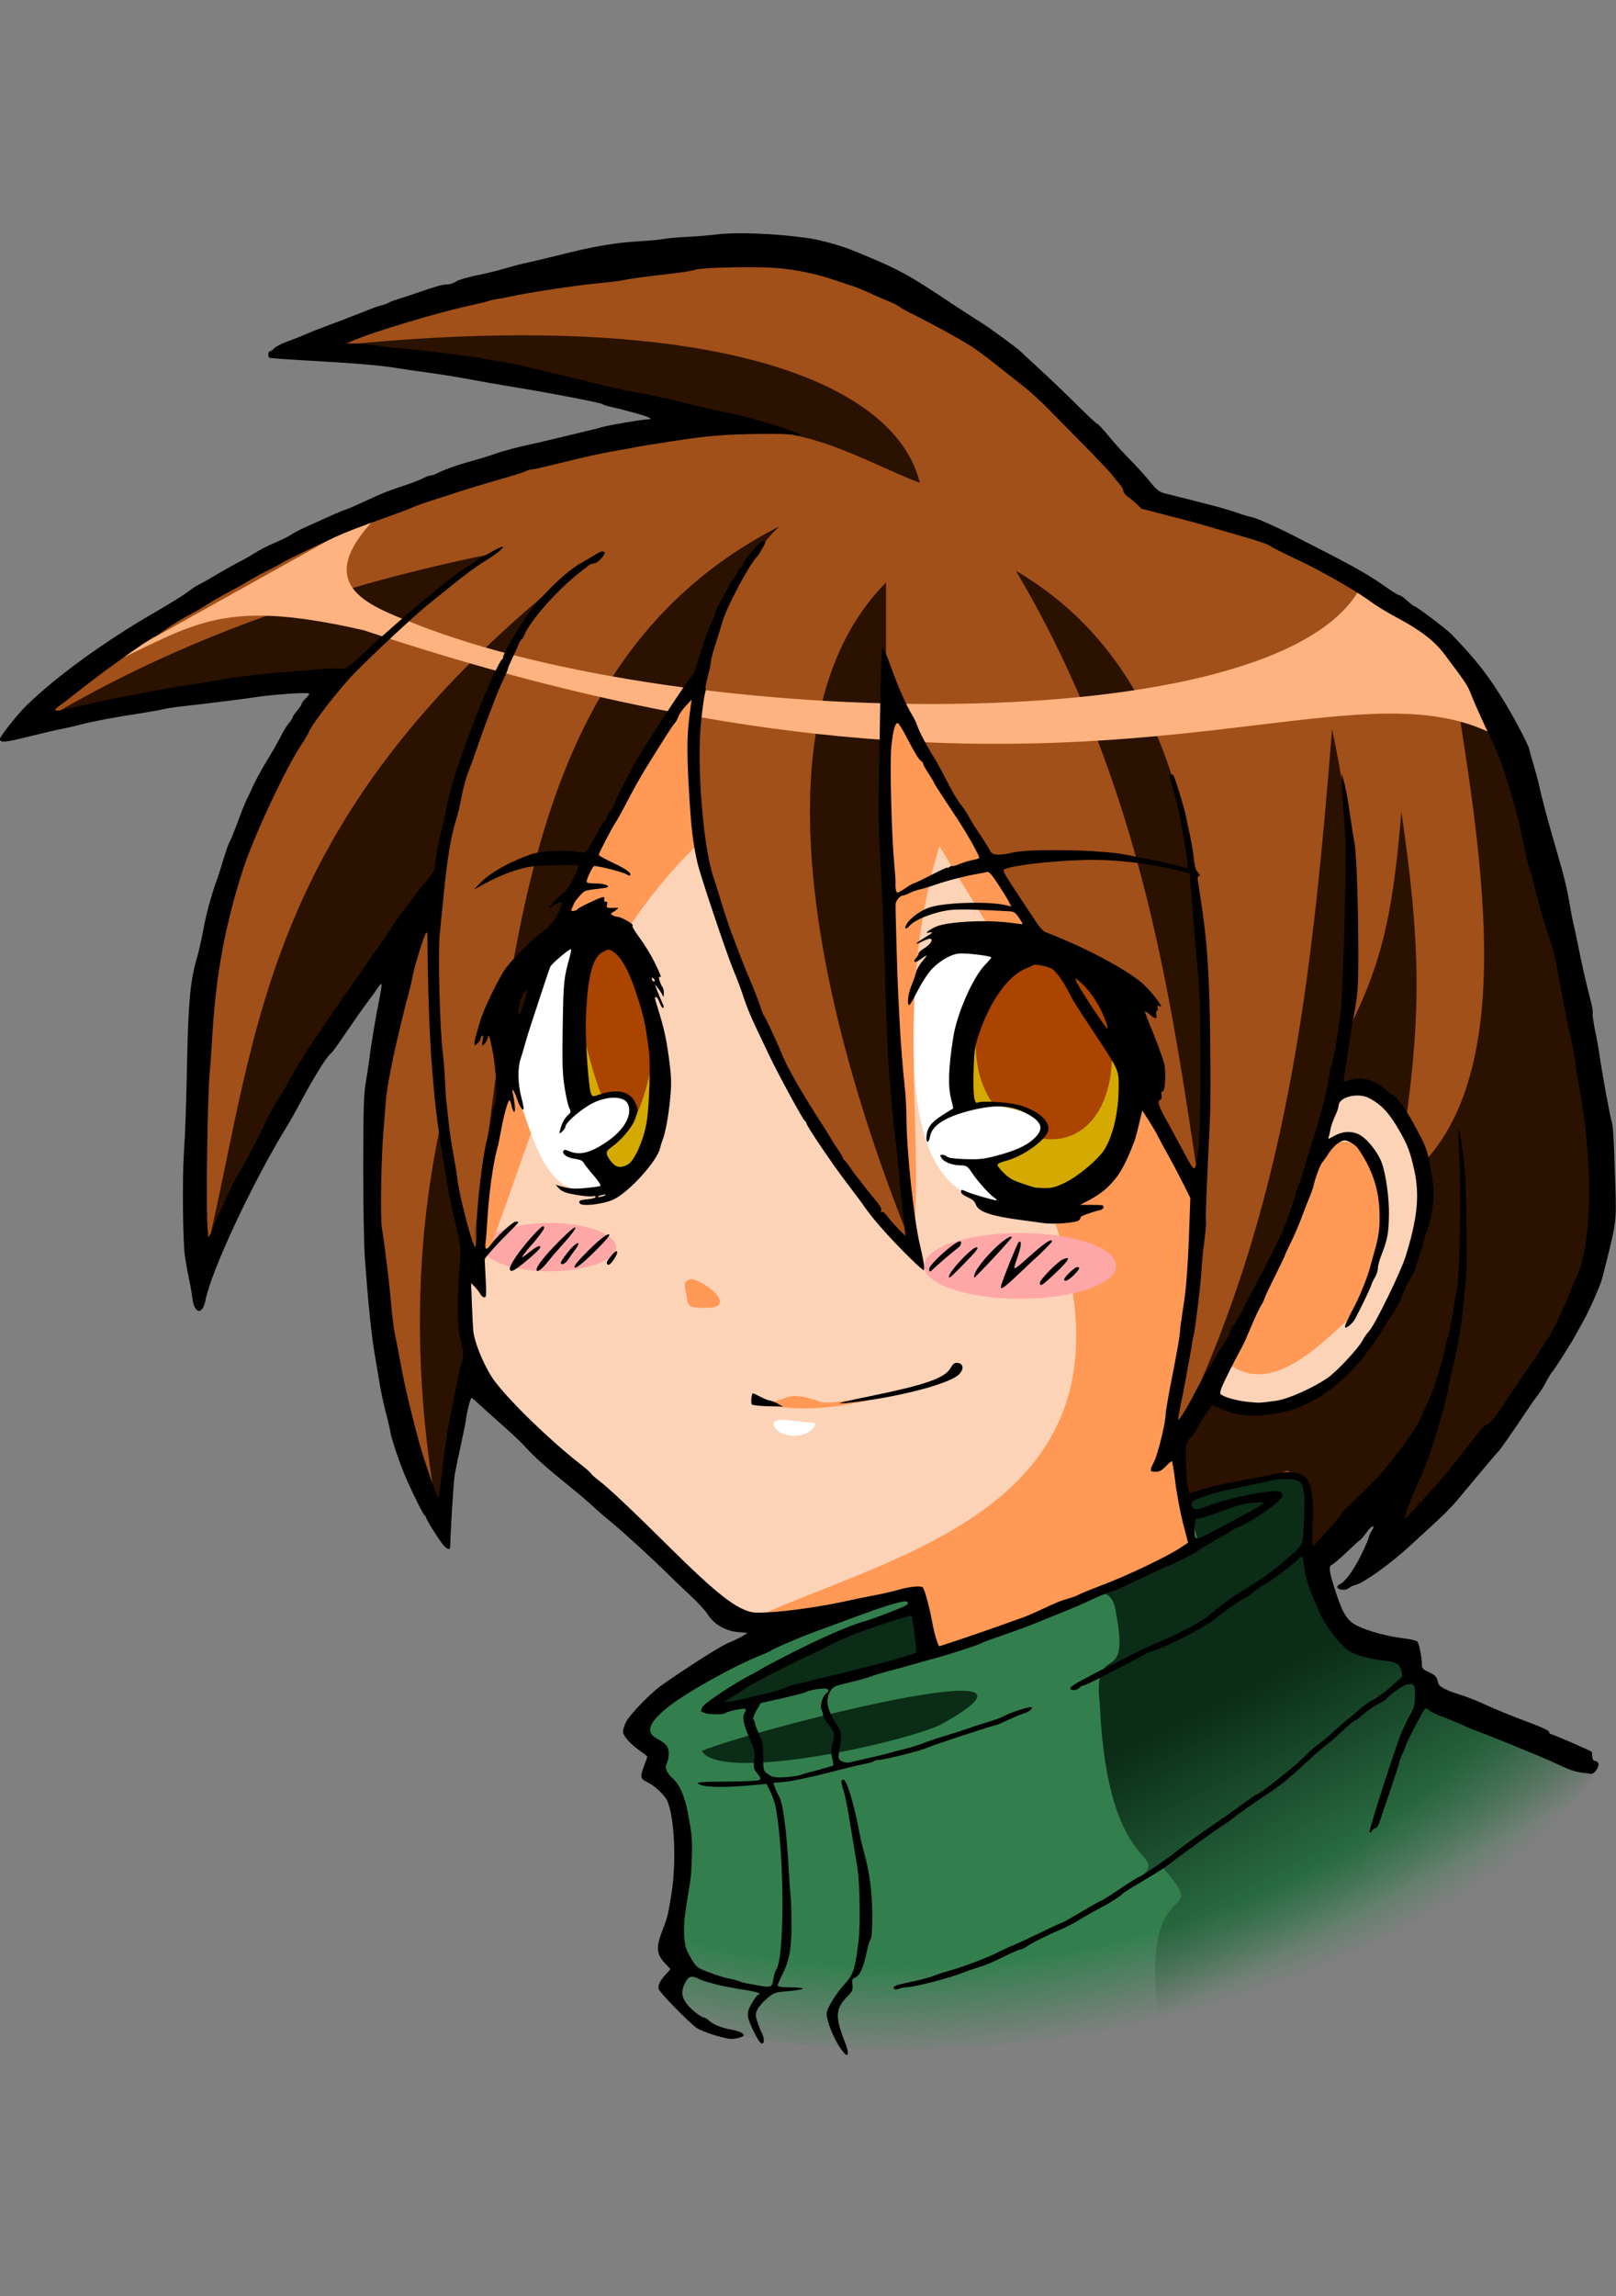 <?xml version="1.0" encoding="UTF-8" standalone="no"?>
<!-- Created with Inkscape (http://www.inkscape.org/) -->

<svg
   id="svg2"
   sodipodi:docname="manga.svg"
   sodipodi:modified="true"
   viewBox="0 0 332.598 472.441"
   sodipodi:version="0.32"
   version="1.0"
   inkscape:output_extension="org.inkscape.output.svg.inkscape"
   inkscape:version="1.2.2 (732a01da63, 2022-12-09)"
   width="88mm"
   height="125mm"
   xmlns:inkscape="http://www.inkscape.org/namespaces/inkscape"
   xmlns:sodipodi="http://sodipodi.sourceforge.net/DTD/sodipodi-0.dtd"
   xmlns="http://www.w3.org/2000/svg"
   xmlns:svg="http://www.w3.org/2000/svg"
   xmlns:rdf="http://www.w3.org/1999/02/22-rdf-syntax-ns#"
   xmlns:cc="http://creativecommons.org/ns#"
   xmlns:dc="http://purl.org/dc/elements/1.1/">
  <rect x="0" y="0" width="332.598" height="472.441" fill="#808080" stroke="none"/>
  <defs
     id="defs4">
    <linearGradient
       id="linearGradient2241"
       y2="1168.6"
       gradientUnits="userSpaceOnUse"
       x2="1117.2"
       y1="1019.4"
       x1="1039.3"
       inkscape:collect="always">
      <stop
         id="stop2237"
         style="stop-color:#0b2c17"
         offset="0" />
      <stop
         id="stop2239"
         style="stop-color:#0b2c17;stop-opacity:0"
         offset="1" />
    </linearGradient>
    <radialGradient
       id="radialGradient3222"
       gradientUnits="userSpaceOnUse"
       cy="944.76"
       cx="879.6"
       gradientTransform="matrix(1.461,-0.217,0.122,0.823,-515.52,403.59)"
       r="312.52"
       inkscape:collect="always">
      <stop
         id="stop2245"
         style="stop-color:#327f4d"
         offset="0" />
      <stop
         id="stop3224"
         style="stop-color:#327f4d"
         offset=".778" />
      <stop
         id="stop2247"
         style="stop-color:#327f4d;stop-opacity:0"
         offset="1" />
    </radialGradient>
  </defs>
  <sodipodi:namedview
     id="base"
     bordercolor="#666666"
     inkscape:pageshadow="2"
     inkscape:window-y="23"
     pagecolor="#ffffff"
     inkscape:window-height="822"
     inkscape:zoom="0.35355339"
     inkscape:window-x="0"
     borderopacity="1.0"
     inkscape:current-layer="layer2"
     inkscape:cx="732.56263"
     inkscape:cy="541.6438"
     inkscape:window-width="1440"
     inkscape:pageopacity="0.0"
     inkscape:document-units="px"
     inkscape:showpageshadow="0"
     inkscape:pagecheckerboard="0"
     inkscape:deskcolor="#d1d1d1"
     showgrid="false" />
  <g
     id="layer2"
     inkscape:label="lineart"
     inkscape:groupmode="layer"
     transform="translate(-232.04,-54.301)">
    <g
       id="g3247"
       transform="matrix(0.312,0,0,0.312,159.635,85.357)">
      <path
         id="rect2225"
         sodipodi:nodetypes="cccccccccc"
         style="fill:#fdd3b7"
         d="m 689.76,353.68 128.39,4.16 201.55,321.53 c 2.2,62.12 -0.4,111.43 -15.2,174.3 l 11.8,65.16 c -49.28,28.04 -91.9,60.92 -167.42,69.91 L 831.4,950.83 710.85,968.18 538,802 C 455.95,661.29 610.91,416.3 689.76,353.68 Z" />
      <path
         id="rect2228"
         sodipodi:nodetypes="cccc"
         style="fill:#ffe6d5"
         d="m 1115.3,622.89 c 25.9,-6.71 58.1,-14.78 60.4,76.66 -31.6,102.28 -89.5,148.67 -141.5,120.5 z" />
      <path
         id="rect2231"
         sodipodi:nodetypes="cccccccccccccccccccccccc"
         style="fill:#a15019"
         d="M 252.15,375.01 C 387.17,242.85 567.89,199.5 720.25,179.32 L 431.68,128.18 c 109.51,-28.808 348.93,-166.06 555.42,99.28 82.4,29.56 171.7,50.4 221.6,121.32 34.7,122.1 85.7,240.03 76.7,373.36 -23.9,80.92 -80.4,132.58 -126.2,193.87 l -25.2,-24.9 -40.1,38.89 -0.3,-52.3 c -20.9,-11.83 -51.7,4.46 -79.7,12.7 l -6.6,-33.92 14.6,-175.43 C 948.08,571.33 874.36,461.59 816.37,350.12 l 13.75,372.55 C 746.69,614.1 675.96,500.3 689.68,351.75 630.15,446.07 559.89,570.68 550.09,719.46 l -6.91,11.2 -2.56,75.36 -15.75,95.85 C 454.69,779.67 485.45,646.92 491.96,516.7 L 362.87,737.17 c 0.77,-128.65 -6.41,-257.46 88.17,-384.09 z" />
      <path
         id="rect2234"
         sodipodi:nodetypes="ccccc"
         style="fill:#fdd3b7"
         d="m 1114.5,624.22 c 18.2,-5.42 36,-18.87 58.4,60.12 -10.8,54.98 -37.6,171.08 -139.2,138.01 l 26.1,-59.76 z" />
      <path
         id="rect2237"
         sodipodi:nodetypes="cccccccccccccc"
         style="fill:url(#radialGradient3222)"
         d="M 666.76,1054 C 612,1022.4 770.33,974.42 838.15,948.57 l 7.65,39.38 c 62.86,-20.38 122.97,-42.12 171.1,-69.83 l -0.9,-30.74 c 25.8,-1.99 72,-26.96 79.1,-2.18 l -1.5,33.36 c 35.5,97.34 51.6,37.07 72.8,86.54 l 114.1,60.6 c -23.2,102.8 -318.57,220.7 -563.29,176.9 -14.94,-3 -28.44,-10 -38.9,-25.6 l 5.41,-17.4 c -4.92,-42.7 6,-89.1 -17.18,-127.5 z" />
      <path
         id="rect4255"
         sodipodi:nodetypes="ccccccccc"
         style="fill:#ff9955"
         d="m 832.5,953.57 -99.97,12.51 C 830.71,922 999.48,889.43 922.46,691.1 l 59.07,-73.1 38.37,68.38 -13.8,169.11 11.4,62.34 c -54.94,30.3 -110.79,58.07 -171.73,71.28 z" />
      <path
         id="rect3217"
         sodipodi:nodetypes="ccc"
         style="fill:#d4aa00"
         d="M 985.39,602.13 C 973.21,695.01 881.46,742.82 862.98,617.44 891.62,504.45 953.37,509.26 985.39,602.13 Z" />
      <path
         id="rect3226"
         sodipodi:nodetypes="ccccccc"
         style="fill:#ffffff"
         d="m 835.33,548.15 c 12.5,-23.7 36.91,-22.18 60.96,-21.43 -8.67,33.46 -37.9,62.83 -21.05,101.36 56.38,4.28 56.85,24.23 11.26,38.22 4.49,10.78 16.39,17.05 25.61,24.94 -13.83,0.28 -24.62,8.08 -43.48,-4.07 -32.6,-17.81 -36.4,-73.84 -33.3,-139.02 z" />
      <path
         id="rect4258"
         sodipodi:nodetypes="cccc"
         style="fill:#ff9955"
         d="m 773.71,825.04 c 10.06,3.14 80.98,-13.55 83.49,-16.97 -20.79,4.02 -72.01,31.29 -127.38,17.23 25.74,1.18 16.37,-9.83 43.89,-0.26 z" />
      <path
         id="path7170"
         sodipodi:nodetypes="cscc"
         style="fill:#ffffff"
         d="m 769.82,838.63 c 0,4.78 -6.22,8.66 -13.87,8.66 -6.07,0 -11.21,-2.31 -13.14,-5.9 -3.64,-8.85 17.45,-2 27.01,-2.76 z" />
      <ellipse
         id="path7173"
         style="fill:#ffa7a7"
         transform="translate(-5.237,-0.171)"
         cx="910.228"
         cy="735.482"
         rx="63.34"
         ry="21.688" />
      <ellipse
         id="path8144"
         style="fill:#ffa7a7"
         transform="translate(16.01,0.043)"
         cx="578.564"
         cy="722.881"
         rx="43.889"
         ry="15.944" />
      <path
         id="rect8146"
         sodipodi:nodetypes="cccc"
         style="fill:#ff9955"
         d="m 689.17,354.46 4.2,101.83 C 605.76,540.42 581.89,661.73 548.44,740.54 553.17,590.47 619.39,452.56 689.17,354.46 Z" />
      <path
         id="path3220"
         sodipodi:nodetypes="ccc"
         style="fill:#d4aa00"
         d="m 666.34,598.58 c -12.18,92.88 -38.1,117.67 -58.43,0 9.97,-120.22 43.08,-100.46 58.43,0 z" />
      <path
         id="rect3229"
         sodipodi:nodetypes="ccccccc"
         style="fill:#ffffff"
         d="m 569.92,612.92 c -2.42,-39.73 -4.06,-79.01 42.93,-91.19 l 0.89,107.41 c 56.37,-20.49 33.91,19.12 13.87,32.28 l 14.11,17.96 C 629.04,684 624.5,689.7 610.63,684.62 587.71,678.29 581.27,641 569.92,612.92 Z" />
      <path
         id="rect8149"
         sodipodi:nodetypes="ccccccc"
         style="fill:#ff9955"
         d="m 818.89,363.09 45.69,69.01 52.12,89 -29.79,-5.37 -35.2,-57.32 c -28.86,97.16 -11.04,171.5 -16.56,257.25 -8.82,-115.32 -18.14,-230.31 -16.26,-352.57 z" />
      <path
         id="path8152"
         sodipodi:nodetypes="cscc"
         style="fill:#ff9955"
         d="m 698.1,762.94 c -8.48,0 -12.31,0.11 -12.82,-5.51 -0.57,-6.26 -4.54,-13.39 3.94,-13.39 14.25,5.15 26.93,19.19 8.88,18.9 z" />
      <path
         id="rect9124"
         sodipodi:nodetypes="cccc"
         style="fill:#ff9955"
         d="m 1107.9,655.84 c 38.8,-16.39 52.1,57.34 13.2,115.05 -27.2,25.44 -54.4,49.21 -81.1,27.15 z" />
      <path
         id="rect9127"
         sodipodi:nodetypes="ccccccc"
         style="fill:#aa4400"
         d="m 880.32,564.04 c 29.6,-64.57 67.01,-17.72 102.55,2.55 l -17.21,32.97 c -2,41.16 -25.72,56.45 -48.36,51.3 8.16,-7.88 -2.04,-21.82 -29.99,-21.89 -7.76,-11.61 -12.01,-24.32 -11.65,-44.56 z" />
      <path
         id="rect9130"
         sodipodi:nodetypes="ccccccc"
         style="fill:#aa4400"
         d="m 614.97,520.88 35.13,9.58 13.12,66.19 c -3.54,18.26 -7.29,31.09 -11.23,38.51 -1.75,-11.61 -7.64,-17.75 -22.53,-10.68 -3.93,-9.73 -8.01,-23.33 -12.23,-40.8 z" />
      <path
         id="rect9133"
         sodipodi:nodetypes="cccc"
         style="fill:#2b1100"
         d="M 368.54,725.12 C 402.97,579.31 404.4,437.49 619.49,269.9 c -58.13,39.18 -80.78,125.3 -97.76,218.94 -56.91,62.33 -106.2,146.1 -153.19,236.28 z" />
      <path
         id="rect9136"
         sodipodi:nodetypes="cccc"
         style="fill:#2b1100"
         d="m 559.68,265.07 c -36.33,21.81 -71.64,50.55 -105.52,89.1 C 389.97,346.8 318.23,367.94 248.07,383.14 330.28,331.9 431,290.81 559.68,265.07 Z" />
      <path
         id="rect9139"
         sodipodi:nodetypes="cccc"
         style="fill:#2b1100"
         d="m 746.45,247.49 c -22.18,19.39 -51.69,78.26 -55.16,105.3 -44.41,41.72 -126.21,229.17 -147.41,371.73 27.62,-186.05 29.27,-388.9 202.57,-477.03 z" />
      <path
         id="rect9142"
         sodipodi:nodetypes="cccc"
         style="fill:#2b1100"
         d="M 838.85,218.93 C 805.03,205.79 773.91,186.25 735.03,185.1 L 454.16,128.37 c 237.61,-24.53 367.67,20.31 384.69,90.56 z" />
      <path
         id="rect9145"
         sodipodi:nodetypes="ccc"
         style="fill:#2b1100"
         d="M 816.56,284.58 C 816.17,428 818.2,577.63 834.62,724.64 776.46,582.45 724.45,377.47 816.56,284.58 Z" />
      <path
         id="rect9148"
         sodipodi:nodetypes="ccc"
         style="fill:#2b1100"
         d="M 902.19,276.86 C 1041,358.31 1028.5,547.55 1022.9,680.79 1004.8,562.4 986.17,418.46 902.19,276.86 Z" />
      <path
         id="rect9151"
         sodipodi:nodetypes="ccccc"
         style="fill:#2b1100"
         d="m 521.73,905.12 c -16.3,-87.87 -17.79,-175.54 0.99,-262.94 l 17.49,82.92 3.11,87.04 z" />
      <path
         id="rect9154"
         sodipodi:nodetypes="ccc"
         style="fill:#2b1100"
         d="m 1110.8,381.31 c 48.9,230.15 -35.3,350.14 -105.2,470.13 77.1,-153.39 92.4,-311.66 105.2,-470.13 z" />
      <path
         id="rect9157"
         sodipodi:nodetypes="ccccccccccccccccc"
         style="fill:#2b1100"
         d="m 1118,586.67 c 23.9,-46.5 32.4,-76.06 38.5,-150.91 12,82.62 13.6,128.37 2.8,205.16 l 12.5,25.68 c 65.2,-70.82 33.5,-224.33 16,-339.11 55.2,71.45 108.2,273.47 96.8,389.02 -23.9,86.9 -72.3,151.26 -134.8,202.57 l 3.6,-44.73 -56.2,54.52 -4.2,-49.47 -11.5,-9.04 -66,20.18 -11.2,-37.93 25.8,-29.7 c 87.8,26.65 126.6,-68.23 141.5,-128.12 -6.1,-31.11 2.5,-75.07 -57.8,-75.02 z" />
      <path
         id="rect9160"
         sodipodi:nodetypes="csccccccccc"
         style="fill:#ffb380"
         d="m 485.75,236.11 c -51.8,49.51 -12.02,63.01 20.39,75.84 176.1,69.71 570.56,79.05 623.96,-25.1 45.6,28.61 90.6,57.5 97.8,104.07 -74.4,-48.87 -178.1,9.13 -389.91,-1.15 -7.33,-0.35 -19.37,-33.95 -22.37,-1.32 -37.89,-2.62 -79.09,-7.46 -124,-15.43 -0.76,-14.41 -1.92,-17.84 -16.4,-3.01 C 614.5,358.44 547.17,341.19 472.28,316.18 373.32,293.44 359.77,313.91 293.04,343.6 Z" />
      <path
         id="rect10135"
         sodipodi:nodetypes="ccccc"
         style="fill:#0b2c17"
         d="m 706.15,1025.1 c 39.18,-34.44 87.2,-44.38 131.34,-65.1 l 7.19,31.16 -78.01,23.44 z" />
      <path
         id="rect11107"
         sodipodi:nodetypes="cccccccccccsccc"
         style="fill:url(#linearGradient2241)"
         d="m 1013,886.66 73.5,-14.07 8,11.73 4.7,52.94 31.5,47.53 32.5,16.61 119.9,68.7 c -22.9,51.6 -119.5,136.1 -286.39,162.4 -14.48,-103.8 38.19,-59.6 0.44,-102.6 l -18.52,14.1 c 32.07,-28.2 -15.54,4 -21.06,-119.8 -5.01,-42.79 19.92,-9.7 11.08,-57.87 -0.93,-5.11 -1.63,-19.33 -17.23,-14.18 l 71.88,-33.13 z" />
      <path
         id="path11110"
         sodipodi:nodetypes="ccc"
         style="fill:#0b2c17"
         d="m 851.73,1038.3 c -28.74,12.6 -144.46,37.6 -156.72,16.9 28.75,-12.6 256.32,-71.48 156.72,-16.9 z" />
      <path
         id="path2221"
         style="fill:#000000"
         d="m 788.8,1254.3 c -5.6,-6.2 -12.4,-22.5 -11.27,-27 1,-4 6.78,-13.1 11.8,-18.5 5.68,-6.1 6.98,-10.2 9.12,-28.8 1.29,-11.2 0.82,-37.8 -0.86,-48.4 -0.34,-2.2 -1.27,-7.8 -2.06,-12.5 -0.79,-4.7 -2.36,-14.1 -3.5,-21 -1.14,-6.9 -2.73,-14.5 -3.53,-17 -1.82,-5.5 -1.83,-7 -0.08,-7 2.24,0 7.11,16.2 10.67,35.5 0.61,3.3 1.95,8.9 2.97,12.5 3.49,12.2 5.31,26 5.4,41.1 0.05,9.5 -0.31,15.1 -1.06,16 -0.62,0.7 -1.87,5 -2.77,9.3 -1.98,9.7 -4.31,14.7 -7.42,16.1 -2.02,0.8 -2.27,1.5 -1.84,4.8 0.42,3.2 0.05,4.2 -2.69,7 -8.68,8.7 -9,13.8 -1.99,31.5 2.58,6.6 2.14,9.8 -0.89,6.4 z m -59.24,-13.5 c -5.17,-10.6 -5.32,-12.6 -1.54,-19.2 1.74,-3 3.59,-5.5 4.1,-5.5 0.51,0 0.92,-0.4 0.92,-0.9 0,-0.5 -3.48,-1.4 -7.75,-2.1 -4.26,-0.7 -9.77,-1.6 -12.25,-2.1 -6.92,-1.2 -17.2,-4 -20.15,-5.6 -4.54,-2.3 -6.62,-1.7 -8.83,2.6 -2.79,5.5 -2.54,9.1 0.98,13.9 2.7,3.7 9.69,9.2 11.8,9.2 0.45,0 1.77,0.9 2.91,1.9 2.81,2.6 8.1,4.8 15.02,6 3.14,0.6 6.37,1.7 7.17,2.5 1.27,1.3 1.11,1.6 -1.29,2.5 -1.5,0.6 -4.26,1.1 -6.12,1.1 -4.45,0 -19.18,-4.7 -22.99,-7.3 -4.88,-3.4 -24.18,-23.1 -24.95,-25.6 -0.77,-2.4 0.87,-5.6 5.24,-10.3 l 2.53,-2.8 -3.99,-4.3 c -5.22,-5.6 -5.56,-10.5 -1.47,-20.9 3.53,-9 3.87,-10.4 6.22,-25.3 3.52,-22.3 1.48,-54.7 -3.9,-62.3 -2.93,-4.1 -8.38,-8.8 -12.51,-10.7 -4.27,-2 -4.48,-3.4 -1.67,-10.8 1.1,-2.9 2,-5.5 2,-5.8 0,-0.4 -1.91,-1.9 -4.25,-3.5 -6.32,-4.2 -11.75,-10.2 -11.75,-13 0,-1.4 0.87,-4.2 1.94,-6.3 2.68,-5.3 16.77,-19.7 24.3,-24.9 20.79,-14.32 38.12,-25.25 43.88,-27.65 3.65,-1.52 7.83,-3.55 9.3,-4.52 l 2.68,-1.76 -6.54,-0.61 c -8.07,-0.75 -15.8,-5.31 -19.56,-11.54 -1.37,-2.28 -6.74,-8.08 -11.93,-12.89 -5.19,-4.82 -11.94,-11.26 -15,-14.33 -8.72,-8.73 -30.94,-29.06 -37.57,-34.34 -3.3,-2.64 -8.25,-6.92 -11,-9.51 -2.75,-2.59 -8.82,-7.81 -13.5,-11.59 -16.48,-13.32 -25.55,-21.31 -30.32,-26.7 -2.65,-3 -9.13,-9.24 -14.4,-13.87 -5.26,-4.63 -12.24,-10.89 -15.5,-13.91 -3.25,-3.03 -6.23,-5.62 -6.62,-5.76 -0.74,-0.27 -3.21,9.16 -3.74,14.26 -0.17,1.65 -1.71,9.3 -3.41,17 -1.71,7.7 -3.52,16.47 -4.04,19.5 -0.73,4.33 -2.89,38.81 -2.95,47.25 -0.02,2.54 -1.85,2.14 -4.59,-1 -2.74,-3.15 -11.43,-17.03 -11.43,-18.27 0,-0.45 -0.37,-0.97 -0.82,-1.15 -0.8,-0.33 -7.81,-14.33 -12.18,-24.33 -3.93,-8.98 -9.73,-25.96 -10.44,-30.53 -0.38,-2.46 -1.73,-8.3 -3,-12.97 -1.27,-4.68 -3.02,-12.78 -3.9,-18 -0.87,-5.23 -2.5,-14.9 -3.62,-21.5 -2.08,-12.35 -4.28,-33.97 -6.31,-62 -0.64,-8.86 -1.13,-36.31 -1.1,-61.5 0.04,-36.77 0.35,-47.23 1.63,-54.5 0.86,-4.95 1.87,-11.48 2.23,-14.5 1.16,-9.67 4.56,-30.19 6.68,-40.31 1.13,-5.4 1.81,-10.05 1.52,-10.34 -0.29,-0.29 -1.35,0.75 -2.35,2.31 -1.01,1.56 -4.41,6.29 -7.57,10.52 -3.16,4.23 -9.39,13.12 -13.85,19.76 -4.46,6.64 -8.86,12.63 -9.77,13.32 -2.85,2.12 -11.64,16.46 -21.88,35.69 -1.92,3.6 -4.73,8.57 -6.26,11.05 -22.86,37.03 -50.32,95.49 -54.46,115.9 -2.04,10.08 -7.36,9.07 -8.68,-1.65 -0.39,-3.17 -1.43,-9.13 -2.32,-13.25 -0.89,-4.13 -2.08,-10.88 -2.64,-15 -1.29,-9.41 -1.67,-50.59 -0.62,-66.39 0.95,-14.19 1.44,-28.48 2.17,-62.61 0.83,-38.53 2.15,-52.16 6.51,-67 1.04,-3.58 2.84,-11.45 3.98,-17.5 2.43,-12.89 5.26,-23.18 9.87,-36 0.59,-1.65 2.28,-7.05 3.76,-12 1.48,-4.95 3.29,-9.98 4.02,-11.17 0.74,-1.19 3.2,-7.26 5.49,-13.5 2.28,-6.23 4.75,-12.46 5.5,-13.83 0.74,-1.38 2.65,-5.43 4.24,-9 1.59,-3.58 5.77,-11.23 9.29,-17 3.52,-5.78 7.75,-13.19 9.39,-16.46 1.65,-3.28 4.01,-7.1 5.24,-8.49 1.24,-1.4 2.27,-2.99 2.29,-3.54 0.03,-0.56 1.38,-2.57 3,-4.48 1.63,-1.9 2.97,-3.93 2.98,-4.5 0.01,-0.57 1.14,-2.09 2.5,-3.39 1.37,-1.29 2.48,-2.75 2.48,-3.24 0,-1.23 -24.39,0.46 -38,2.62 -5.01,0.8 -33.77,4.37 -44,5.47 -5.77,0.62 -12.14,1.55 -14.14,2.07 -2.01,0.53 -7.86,1.6 -13,2.39 -18.89,2.9 -33.55,5.62 -41.36,7.69 -4.4,1.16 -10.02,2.47 -12.5,2.89 -2.47,0.42 -12.06,2.65 -21.32,4.95 -16.61,4.13 -19.68,4.39 -19.68,1.7 0,-1.66 11.86,-16.58 17.63,-22.18 19.94,-19.35 51.85,-42.47 84.87,-61.48 8.8,-5.06 18.25,-10.94 21.01,-13.05 2.75,-2.11 6.12,-4.33 7.5,-4.94 1.37,-0.61 6.99,-3.79 12.49,-7.06 5.5,-3.26 11.99,-6.9 14.43,-8.08 2.43,-1.18 6.93,-3.75 10,-5.71 3.06,-1.97 9.12,-5.07 13.44,-6.9 4.33,-1.82 9.06,-4.15 10.5,-5.17 1.45,-1.02 5.11,-2.98 8.13,-4.36 20.2,-9.2 25.79,-11.66 28,-12.3 1.38,-0.4 6.1,-2.41 10.5,-4.46 13.63,-6.35 16.69,-7.6 27,-10.99 5.5,-1.81 11.57,-4.12 13.49,-5.15 1.92,-1.02 4.17,-1.86 5,-1.86 0.83,0 2.64,-0.59 4.01,-1.3 4.96,-2.55 13.68,-5.67 23,-8.21 5.23,-1.42 11.98,-3.5 15,-4.61 5.21,-1.92 16.7,-4.98 25.5,-6.79 2.2,-0.45 6.03,-1.33 8.5,-1.95 2.48,-0.62 11.25,-2.72 19.5,-4.66 8.25,-1.95 16.35,-3.96 18,-4.48 3.67,-1.15 26.14,-4.98 29.25,-4.99 5.08,-0.01 1.59,-1.74 -9.5,-4.71 -6.46,-1.73 -13.32,-3.46 -15.25,-3.84 -1.92,-0.38 -4,-1.09 -4.62,-1.59 -1.04,-0.83 -33.97,-7.22 -53.38,-10.35 -9.64,-1.56 -28.4,-4.84 -41,-7.17 -4.67,-0.87 -14.57,-2.4 -22,-3.42 -7.42,-1.01 -16.2,-2.29 -19.5,-2.84 -10.81,-1.8 -28.45,-3.25 -63,-5.18 -11,-0.61 -20.33,-1.32 -20.75,-1.57 -1.19,-0.72 -0.87,-4.33 0.39,-4.33 0.62,0 1.89,-0.89 2.83,-1.97 0.94,-1.08 5.04,-3.16 9.12,-4.62 4.08,-1.47 9.21,-3.49 11.41,-4.49 2.2,-1.01 5.8,-2.49 8,-3.3 5.81,-2.13 22.04,-8.32 29,-11.06 10.51,-4.14 10.01,-3.96 14,-5.03 1.65,-0.45 3.45,-1.15 4,-1.57 0.55,-0.419 3.25,-1.446 6,-2.283 2.75,-0.838 8.15,-2.608 12,-3.933 13.91,-4.789 17.32,-5.749 20.43,-5.749 1.73,0 4.37,-0.86 5.86,-1.912 1.49,-1.051 7.66,-2.897 13.71,-4.102 6.05,-1.204 14.38,-3.233 18.5,-4.507 4.13,-1.275 11.1,-3.087 15.5,-4.027 4.4,-0.939 13.18,-3.02 19.5,-4.623 23.9,-6.056 37.4,-8.373 54.5,-9.349 6.05,-0.345 13.03,-1.026 15.5,-1.513 2.48,-0.487 9.23,-1.091 15,-1.343 5.78,-0.251 14.94,-1.001 20.37,-1.665 13.16,-1.611 39.63,-0.484 60.53,2.579 7.36,1.079 21,4.885 28.6,7.982 29.8,12.138 35.9,15.395 63.87,34.065 5.79,3.87 13.82,9.08 22.97,14.92 4.86,3.09 22.78,16.28 23.66,17.4 0.28,0.35 5.9,5.58 12.5,11.62 6.6,6.04 17.76,16.71 24.81,23.73 7.04,7.01 13.19,12.75 13.66,12.75 0.48,0 3.91,3.71 7.63,8.25 3.73,4.53 9.95,11.4 13.84,15.26 3.88,3.86 9.64,10.2 12.78,14.08 4.74,5.84 6.46,7.24 10.04,8.15 2.3,0.6 9,2.26 14.7,3.69 18.5,4.59 28.1,7.23 34.5,9.58 2.8,1 6.4,2.04 8,2.33 2.8,0.46 17.2,6.79 27,11.86 2.2,1.13 12.4,6.33 22.5,11.54 19.7,10.09 29.4,15.73 40.3,23.46 3.7,2.64 7.3,4.8 8,4.8 0.7,0 3,1.58 5,3.5 2.1,1.92 4.1,3.5 4.4,3.5 1.4,0 21.3,15.01 25,18.84 16.7,17.34 24.3,27.1 35.8,46.12 6.2,10.17 15.5,28.18 15.5,29.88 0,0.58 1.1,4.56 2.4,8.85 1.3,4.29 3.2,11.18 4.1,15.31 2,9.12 5.5,22.04 10.7,40 5.9,20.21 7.4,26.51 9.3,37.5 0.9,5.5 2.1,11.57 2.6,13.5 0.5,1.92 1.8,8 2.9,13.5 2.3,11.74 5.3,24.89 8.1,35.83 1.2,4.32 1.9,8.42 1.6,9.12 -0.3,0.7 0.4,5.5 1.4,10.66 1.1,5.16 2.4,12.31 2.9,15.89 1.7,11.87 7.1,41.45 8.1,44.56 1.1,3.5 1.5,9.81 2.5,41.63 0.8,24.42 0.7,25.09 -6.1,52.31 -0.9,3.3 -1.9,7.57 -2.4,9.5 -1,4.36 -8.1,20.5 -12.5,28.5 -1.9,3.3 -4.6,8.25 -6.1,11 -2.8,5.04 -13.4,21.57 -14.4,22.5 -0.7,0.61 -2.3,3.27 -5.1,8.5 -1.2,2.2 -3.4,5.57 -4.9,7.5 -1.5,1.92 -5.3,7.32 -8.4,12 -8.1,12.22 -16.6,24.31 -17.5,24.95 -0.7,0.47 -10.1,11.72 -27.2,32.22 -2.4,2.98 -8.3,9 -13.1,13.37 -4.8,4.38 -12.8,11.78 -17.9,16.46 -12.6,11.6 -30.3,24.33 -35.7,25.61 -1.5,0.36 -3.5,1.3 -4.4,2.09 -1.9,1.68 -7,1.37 -7.6,-0.45 -0.2,-0.69 0.4,-1.55 1.3,-1.92 3.5,-1.35 9.1,-8.86 14.2,-19.18 2.9,-5.83 5.2,-11.19 5.2,-11.91 0,-0.72 0.8,-2.41 1.6,-3.75 3.2,-4.89 0.7,-4.65 -2.9,0.28 -2,2.79 -4.1,5.23 -4.6,5.4 -0.5,0.18 -4.4,3.72 -8.7,7.88 -4.3,4.15 -8.7,7.87 -9.7,8.26 -2.4,0.93 -1.9,4.67 2.6,18.32 5,15.02 7.7,18.97 15.1,22.42 7.4,3.44 19.3,6.55 30,7.84 4.6,0.55 8.3,1.51 8.8,2.28 1.1,1.92 2.8,10.36 2.8,14.38 0,3.17 0.5,3.67 4.8,5.67 4,1.9 4.9,2.9 5.7,6 1,4.1 2.3,4.8 16,9.2 3.9,1.3 10.4,3.8 14.5,5.8 8.9,4 16.4,7.1 31.8,12.9 6.7,2.5 11.2,4.7 11.2,5.5 0,0.8 0.6,1.4 1.2,1.4 1,0 25.8,10.7 26.7,11.6 0.3,0.2 0.5,1.6 0.5,3.1 0.1,1.5 0.7,2.8 1.3,2.8 0.7,0 1.8,0.5 2.4,1.2 1.8,1.7 -2.1,7.9 -4.6,7.5 -1.1,-0.2 -3.8,-0.5 -6,-0.8 -5,-0.7 -7.8,-1.7 -18.5,-6.7 -8.3,-3.9 -47.1,-19.7 -51.9,-21.2 -1.4,-0.5 -5.4,-2.1 -8.9,-3.8 -3.5,-1.6 -9.3,-4 -12.9,-5.3 -3.6,-1.3 -7.3,-3 -8.2,-3.9 -0.9,-0.8 -2.2,-1.5 -2.7,-1.5 -0.9,0 -13.3,23.8 -13.4,25.7 0,0.4 -0.9,2.6 -2,4.8 -1,2.2 -1.9,4.5 -1.9,5.2 0,0.7 -2.6,8.6 -5.6,17.5 -3.1,9 -6.3,18.4 -7.1,21 -0.8,2.7 -2.1,4.8 -2.9,4.8 -0.7,0 -1.8,0.8 -2.3,1.7 -0.6,1 -1.3,1.4 -1.7,1 -0.8,-0.7 16.9,-55.7 21.3,-66.2 1.4,-3.3 3.9,-8.5 5.6,-11.5 2.6,-4.6 3,-6.5 3.1,-12.5 0,-7.5 -0.7,-8.4 -5.8,-7.1 -2.3,0.5 -11.6,7.2 -12.9,9.2 -0.4,0.7 -2.9,2.2 -5.5,3.5 -2.6,1.2 -6.9,4.2 -9.5,6.5 -2.6,2.4 -5.2,4.4 -5.8,4.4 -0.7,0 -4.4,3.1 -8.3,6.8 -3.9,3.8 -9.1,8.3 -11.5,10 -2.3,1.7 -9.1,7.6 -15,13.2 -5.8,5.6 -14.3,12.6 -18.7,15.5 -14.2,9.5 -22.9,15.6 -27,18.9 -2.2,1.8 -5.1,3.8 -6.4,4.6 -2.3,1.2 -25.4,17.8 -34.3,24.7 -3.6,2.8 -9.32,6.5 -16.57,10.8 -7.05,4.1 -14.77,8.9 -15.19,9.4 -1.59,1.8 -8.36,6.2 -14,9.1 -3.57,1.9 -9.87,5.4 -14,7.9 -4.12,2.6 -10.65,5.9 -14.5,7.5 -7.5,3.1 -18.28,8.6 -21.79,11.1 -1.18,0.8 -2.78,1.5 -3.56,1.5 -0.77,0 -5.8,2.2 -11.17,4.9 -5.37,2.7 -12.4,5.7 -15.62,6.6 -3.22,1 -8.05,2.6 -10.73,3.7 -8.91,3.6 -32.45,9.7 -37.44,9.7 -1.83,0.1 -4.1,0.5 -5.06,1 -2.22,1.2 -5.03,-0.2 -2.98,-1.5 1.61,-1 1.02,-0.9 12.55,-3.4 5.06,-1.1 10.85,-2.6 12.88,-3.5 2.02,-0.8 5.98,-2.2 8.8,-2.9 10.27,-2.9 25.4,-8.5 32.45,-12 3.96,-2 9.34,-4.5 11.94,-5.5 2.6,-1.1 10.85,-4.9 18.34,-8.5 7.48,-3.7 13.89,-6.6 14.24,-6.6 0.35,0 5.91,-3.2 12.37,-7 6.45,-3.9 12.07,-7 12.5,-7 0.43,0 6.13,-3.6 12.66,-8 6.54,-4.4 12.31,-8 12.83,-8 0.93,0 15.85,-10.1 21.75,-14.7 1.7,-1.3 3.5,-2.7 4,-3.1 4.1,-3.2 17.5,-12.8 24.5,-17.5 4.7,-3.2 12.5,-8.7 17.3,-12.3 4.9,-3.5 9,-6.4 9.2,-6.4 2.2,0 27.2,-19.8 33.1,-26.2 1.6,-1.8 5.2,-4.9 7.8,-6.8 2.7,-1.9 7.6,-6.1 11.1,-9.3 3.4,-3.1 7.5,-6.7 9.1,-7.9 1.6,-1.2 5.2,-4.2 7.9,-6.6 2.7,-2.4 6.4,-5 8.2,-5.7 1.8,-0.8 6.8,-4.4 11.1,-8.1 4.2,-3.7 7.9,-6.9 8.1,-7 0.2,-0.2 0.1,-1.9 -0.3,-3.9 -0.8,-4.51 -3.5,-6.18 -11.1,-6.95 -9.6,-0.98 -19.1,-3.57 -23.7,-6.52 -5.3,-3.34 -16.1,-17.49 -19.2,-25.09 -1.2,-3.01 -2.9,-7.04 -3.8,-8.96 -3.5,-7.79 -5.7,-15.24 -6.4,-21.45 -0.3,-3.61 -1,-6.55 -1.4,-6.55 -0.5,0 -1.9,1.01 -3.2,2.25 -4.3,4.05 -17.9,14.21 -21.3,15.9 -1.9,0.9 -5.3,3.27 -7.6,5.25 -2.3,1.98 -4.6,3.6 -5.1,3.6 -1.1,0 -16.6,10.7 -20.3,14.07 -5.1,4.67 -34.28,19.59 -42.21,21.58 -1.47,0.37 -3.14,1.04 -3.71,1.5 -0.57,0.46 -5.09,2.92 -10.04,5.47 -4.95,2.56 -13.65,7.1 -19.34,10 -5.68,3 -10.92,5.4 -11.62,5.4 -0.71,0 -1.85,0.7 -2.54,1.5 -1.51,1.8 -6,2 -6,0.2 0,-0.7 3.72,-3.2 8.25,-5.6 4.54,-2.4 9.38,-4.9 10.75,-5.6 1.38,-0.8 5.65,-2.91 9.5,-4.82 3.85,-1.9 10.6,-5.27 15,-7.49 4.4,-2.21 11.6,-5.53 16,-7.35 4.36,-1.83 10.26,-4.52 12.96,-5.97 11.7,-6.15 17.1,-9.24 18,-10.34 0.6,-0.64 3.7,-3.16 7,-5.61 3.3,-2.44 6.8,-5.12 7.8,-5.94 1,-0.83 4.4,-3.08 7.6,-5 11.3,-6.75 20.2,-13.04 27.9,-19.66 13.9,-11.97 12.8,-9.78 13.5,-27.95 1,-23.24 -0.3,-26.52 -10.2,-26.42 -1.9,0.02 -4.2,-0.03 -5.1,-0.12 -0.8,-0.09 -6,0.83 -11.5,2.05 -5.5,1.21 -13.3,2.89 -17.5,3.73 -11.3,2.32 -14.8,3.24 -22.8,6.07 -6.7,2.4 -7.2,2.8 -7,5.2 0.5,3.58 3.3,3.76 10.6,0.7 12.2,-5.14 43.7,-11.4 47.5,-9.44 3.7,1.94 1.8,4.87 -7.9,11.84 -6.3,4.51 -16.7,10.66 -19.6,11.54 -1.2,0.38 -2.9,1.26 -3.8,1.96 -0.8,0.7 -3.7,2.46 -6.5,3.91 -5,2.68 -15.1,8.79 -17,10.28 -1.2,1.02 -17.8,9.31 -18.6,9.31 -0.5,0 -7.5,3.21 -30.5,14.09 -3.38,1.6 -6.59,2.91 -7.13,2.91 -1.05,0 -10.1,3.8 -16.73,7.02 -2.2,1.07 -7.82,3.48 -12.5,5.35 -4.67,1.87 -12.85,5.2 -18.17,7.41 -5.33,2.21 -15.9,6.14 -23.5,8.74 -7.61,2.59 -14.28,5.04 -14.83,5.45 -1.38,1.01 -21.44,7.57 -30.53,9.97 -4.11,1.09 -9.94,2.71 -12.97,3.6 -3.02,0.89 -7.75,2.21 -10.5,2.98 -11.96,3.1 -16.24,4.4 -20,5.8 -2.2,0.8 -8.45,2.6 -13.9,3.8 -8.81,2.1 -10.11,2.7 -11.75,5.4 -3.33,5.4 -2.5,11.4 2.78,19.9 5.02,8.2 4.88,7 2.73,21.6 -0.45,3 -0.16,3.7 1.99,4.9 1.38,0.7 3.55,1.1 4.83,0.8 1.28,-0.3 6.37,-1.5 11.32,-2.6 4.95,-1.1 11.48,-2.6 14.5,-3.5 3.03,-0.8 8.2,-2.2 11.5,-3 3.3,-0.8 8.48,-2.4 11.5,-3.6 3.03,-1.2 9.86,-3.5 15.19,-5.1 5.33,-1.6 12.08,-3.8 15,-4.8 2.92,-1.1 8.59,-2.9 12.59,-4.1 4.01,-1.2 8.73,-2.9 10.5,-3.9 4.41,-2.5 17.54,-6.6 18.39,-5.8 0.89,0.9 -2.47,3.4 -5.67,4.2 -1.37,0.3 -5.72,2.2 -9.67,4 -3.94,1.9 -7.62,3.5 -8.18,3.5 -1.46,0 -43.1,13.7 -46.65,15.4 -3.65,1.7 -27.5,7.6 -30.76,7.6 -1.28,0 -2.76,0.4 -3.29,0.9 -0.52,0.5 -3.42,1.3 -6.45,1.8 -3.02,0.6 -14.27,3.3 -25,6.1 -10.72,2.7 -22.95,5.3 -27.17,5.7 l -7.67,0.6 1.09,3.2 c 0.6,1.7 1.67,4.1 2.39,5.2 2.93,4.6 5.24,22.1 6.86,52 0.3,5.5 0.78,11.9 1.08,14.2 0.29,2.3 0.55,10.6 0.57,18.5 0.04,16.3 -1.42,24.3 -6.11,33.5 -1.67,3.3 -3.04,6.5 -3.04,7.1 0,0.8 2.88,1.2 8.56,1.2 4.77,0 8.32,0.4 8.01,0.9 -0.3,0.5 -4.62,1.2 -9.58,1.6 -8.56,0.7 -9.27,0.9 -13.73,4.6 -2.59,2.1 -5.48,5.4 -6.43,7.2 -1.53,3 -1.57,3.9 -0.35,7.9 0.75,2.5 2.08,5.9 2.95,7.6 1.99,3.9 2.03,7.2 0.09,7.2 -0.85,0 -2.98,-3.1 -5,-7.3 z m 12.66,-35.1 c 0.37,-2.6 1.14,-5.3 1.72,-6 5.67,-6.8 5.73,-73.2 0.1,-106.1 -0.56,-3.3 -2.21,-8.4 -3.66,-11.3 l -2.64,-5.4 -5.1,0.5 c -21.89,2.2 -36.45,2 -39.98,-0.6 -1.31,-1 2.57,-1.3 18.96,-1.4 12.84,-0.1 21,-0.5 21.66,-1.2 0.73,-0.7 0.23,-2 -1.63,-4.2 -2.45,-2.9 -2.62,-3.7 -2.03,-8.9 0.59,-5.2 0.3,-6.6 -2.85,-13.6 -4.23,-9.6 -5.26,-14.6 -3.55,-17.3 0.69,-1.1 0.93,-2.4 0.54,-2.7 -0.8,-0.8 -11.72,1.5 -13.17,2.7 -1.31,1.2 -10.85,1.1 -14.01,-0.1 -2.5,-1 -2.54,-1.1 -1.12,-3.9 1.42,-2.7 22.1,-16.4 33.58,-22.1 2.48,-1.3 4.73,-2.6 5,-2.9 0.28,-0.3 10.07,-5.48 21.76,-11.41 19.24,-9.77 38.93,-18.27 46.69,-20.14 2.99,-0.72 17.97,-6.32 24.8,-9.26 3.69,-1.59 4.56,-2.7 2.93,-3.71 -1.57,-0.97 -12.74,2.28 -30.68,8.92 -9.9,3.67 -22.72,8.38 -28.5,10.47 -10.9,3.95 -28.75,11.57 -30.5,13.01 -0.55,0.46 -3.48,1.8 -6.5,2.98 -17.75,6.95 -49.24,24.54 -61.5,34.34 -12.48,10 -14.8,16.4 -7.38,20.5 6.36,3.4 8,5.4 8.06,9.8 0.03,2.2 -0.48,5.1 -1.15,6.3 -1.75,3.3 -0.58,6.3 3.99,10.5 4.33,3.9 7.82,11.9 9.8,22.6 2.66,14.3 2.93,17.3 2.59,28.5 -0.35,11.9 -0.48,13.4 -1.78,21 -0.38,2.2 -0.89,5.3 -1.13,7 -0.24,1.6 -0.95,6.4 -1.57,10.5 -0.63,4.1 -0.86,10.8 -0.53,14.9 0.51,6.2 1.24,8.5 4.36,13.7 3.63,6.2 3.98,6.4 11.74,9.4 4.4,1.7 10.03,3.5 12.5,4 2.48,0.4 5.8,1.3 7.38,1.9 1.58,0.6 4.28,1.4 6,1.6 1.72,0.3 5.15,0.9 7.62,1.4 7.63,1.3 8.42,1 9.18,-4.3 z M 760.04,1071 c 1.38,-0.5 6.7,-2 11.84,-3.3 5.13,-1.4 9.54,-2.7 9.79,-2.9 0.26,-0.3 -0.05,-2.5 -0.68,-5 -0.92,-3.7 -0.85,-5.6 0.38,-9.8 1.75,-5.9 1.51,-7 -3,-12.5 -1.83,-2.3 -3.33,-4.9 -3.33,-5.8 0,-1 -0.42,-2.5 -0.93,-3.5 -1.36,-2.5 0.33,-8.8 2.93,-10.9 1.81,-1.5 1.96,-2 0.86,-2.9 -1.36,-1.1 -12.1,0.5 -14.87,2.2 -0.65,0.4 -7.46,2.1 -15.14,3.9 l -13.96,3.1 -2.9,5 c -1.84,3.2 -2.55,5.3 -1.94,5.9 0.52,0.5 0.95,1.6 0.95,2.3 0,0.8 1.23,4 2.73,7.1 2.33,4.9 2.72,7 2.75,14.8 0.03,9.8 0.01,9.7 4.27,12.5 2.22,1.4 4.2,1.6 10.25,1.3 4.13,-0.3 8.63,-0.9 10,-1.5 z m -35.5,-50.6 c 2.75,-0.8 7.93,-2 11.5,-2.7 3.58,-0.8 7.85,-1.9 9.5,-2.6 1.65,-0.6 3.23,-1.2 3.5,-1.3 0.28,0 1.95,-0.6 3.72,-1.4 1.77,-0.7 3.76,-1.3 4.41,-1.3 0.66,0 3.49,-0.7 6.29,-1.4 2.79,-0.8 8.68,-2.2 13.08,-3.2 7.14,-1.6 29.41,-7.18 41.5,-10.48 10.96,-2.99 18.11,-5.3 18.52,-5.97 0.44,-0.71 -2.55,-23.06 -3.19,-23.89 -0.33,-0.43 -3.48,0.45 -16.83,4.66 -14.65,4.63 -30.18,10.81 -38.5,15.33 -1.92,1.04 -7.1,3.59 -11.5,5.65 -15.93,7.49 -41.04,20.5 -43,22.2 -1.1,1 -4.58,3.3 -7.75,5.1 -3.16,1.7 -5.75,3.4 -5.75,3.6 0,0.7 8.8,-0.7 14.5,-2.3 z m 143.92,-39.78 c 8.85,-3 19.91,-6.84 24.58,-8.54 4.68,-1.69 10.53,-3.78 13,-4.63 2.48,-0.86 7.65,-3.03 11.5,-4.84 11.86,-5.55 13.83,-6.36 19.38,-7.96 2.96,-0.85 5.89,-1.93 6.5,-2.41 0.62,-0.48 7.87,-3.44 16.12,-6.59 16.7,-6.36 41.96,-18.42 50.66,-24.12 l 5.6,-3.71 -3.4,-13.07 c -1.8,-7.18 -4.1,-19.28 -5,-26.87 -0.9,-7.59 -2,-13.8 -2.3,-13.8 -0.4,0 -2.2,1.57 -4.1,3.5 -2.49,2.6 -4.19,3.5 -6.65,3.5 -3.94,0 -4.03,-0.64 -0.91,-6.8 2.51,-4.95 7.56,-25.73 7.56,-31.02 0,-1.69 1.6,-10.86 3.4,-20.38 4.7,-23.89 5.7,-29.46 6.2,-35.8 0.3,-3.03 1.5,-11.35 2.6,-18.5 1.3,-8.52 2.4,-22.49 3.1,-40.5 l 1,-27.5 -4.2,-8.5 c -2.4,-4.68 -5.4,-10.53 -6.7,-13 -6.4,-11.52 -9.76,-17.74 -11.13,-20.5 -0.81,-1.65 -3.32,-5.89 -5.57,-9.41 l -4.09,-6.4 -2.14,8.9 c -1.18,4.9 -2.49,9.81 -2.9,10.91 -6.38,16.82 -10.58,23.98 -18.37,31.35 -2.54,2.39 -7.55,5.87 -11.13,7.73 l -6.53,3.39 6,0.02 c 9.39,0.03 9.5,0.05 9.5,1.55 0,0.78 -1.23,1.69 -2.75,2.02 -4.34,0.95 -12.24,3.78 -12.26,4.38 -0.01,0.31 -0.42,1.19 -0.91,1.96 -1.16,1.83 -16.63,3.15 -24.08,2.04 -3.02,-0.44 -9.55,-1.34 -14.5,-1.98 -19.53,-2.56 -28.08,-5.46 -29.69,-10.1 -0.77,-2.21 -2.27,-3.56 -5.44,-4.92 -2.45,-1.05 -4.37,-2.55 -4.37,-3.41 0,-1.89 -0.09,-1.89 4.63,0.11 3.75,1.58 16.87,5.3 18.85,5.34 0.53,0.01 -0.14,-0.76 -1.5,-1.7 -3.45,-2.4 -10.85,-10.64 -14.75,-16.42 -3.03,-4.5 -3.6,-4.87 -7.5,-4.94 -5.6,-0.1 -10.73,-2.04 -12.52,-4.74 -1.32,-1.99 -1.28,-2.18 0.47,-2.18 1.06,0 2.48,0.55 3.16,1.23 0.78,0.78 5.21,1.36 11.95,1.58 8.96,0.29 12.27,-0.06 20.24,-2.15 11.98,-3.13 19.52,-6.45 24.37,-10.71 7.82,-6.86 6.55,-11.63 -4.63,-17.51 -9.68,-5.08 -19.87,-5.69 -34.95,-2.08 -17.77,4.26 -27.03,10.03 -28.32,17.64 -0.86,5.11 -2.91,4.12 -2.22,-1.06 0.87,-6.44 3.97,-9.54 17.5,-17.5 0.15,-0.09 -0.41,-2.79 -1.25,-6.01 -2.27,-8.71 -1.9,-20.18 1.32,-40.93 2.45,-15.77 13.03,-39.76 21.17,-48.05 2.14,-2.18 3.91,-4.25 3.93,-4.6 0.09,-1.08 -16.86,-3.12 -21.55,-2.6 -6.11,0.69 -14.72,6.2 -19.61,12.53 -2.25,2.91 -5.99,9.07 -8.31,13.71 -2.33,4.63 -4.51,8.14 -4.85,7.8 -1.35,-1.35 -0.51,-7.62 1.78,-13.26 1.33,-3.27 2.7,-7.25 3.06,-8.87 0.35,-1.61 2.3,-4.88 4.34,-7.26 3.66,-4.28 3.25,-4.39 -2.04,-0.54 -3.19,2.32 -4.86,1.5 -2.43,-1.19 0.92,-1.01 1.66,-2.37 1.66,-3.04 0,-0.66 1.59,-2.14 3.53,-3.28 3.89,-2.3 6.08,-5.36 4.51,-6.33 -0.53,-0.33 -2.83,0.35 -5.1,1.51 -6.43,3.28 -5.6,1.73 1.32,-2.46 4.97,-3 5.64,-3.67 3.26,-3.27 -2.83,0.48 -2.88,0.43 -1,-1.01 1.09,-0.83 3.35,-2.1 5.02,-2.82 7.74,-3.36 33.94,-4.68 49.42,-2.48 4.04,0.57 7.46,0.92 7.61,0.77 0.15,-0.15 -0.95,-2.06 -2.43,-4.24 -2.32,-3.41 -3.27,-4.01 -6.67,-4.19 -32.08,-1.68 -37.87,-1.6 -46.47,0.69 -9.25,2.47 -16.48,5.91 -19.27,9.18 -2.11,2.47 -3.33,1.8 -1.83,-1.02 2.36,-4.41 10.05,-9.91 16.34,-11.68 11.33,-3.19 39.57,-3.75 50.11,-0.99 l 2.84,0.75 -1.74,-3.38 c -0.95,-1.86 -4.18,-7.11 -7.18,-11.67 -3.96,-6.04 -5.9,-8.16 -7.11,-7.81 -0.91,0.27 -3.46,0.79 -5.66,1.16 -7.99,1.34 -20.76,4.59 -27.8,7.07 -3.96,1.4 -8.8,2.87 -10.75,3.28 -1.96,0.41 -5.07,1.5 -6.91,2.42 -1.84,0.91 -3.88,1.67 -4.53,1.67 -1.72,0 -4.6,3.45 -4.7,5.63 -0.15,3.05 1.22,50.24 1.69,58.37 0.24,4.12 0.69,12.9 1.01,19.5 0.63,13.13 1.97,29.99 3.48,44 0.54,4.95 1,13.72 1.02,19.5 0.1,21.83 4.91,66.98 8.9,83.5 2.5,10.34 3.39,16.5 2.39,16.47 -1.18,-0.04 -14.61,-13.19 -23.98,-23.49 -7.42,-8.15 -12.27,-14.13 -16.35,-20.16 -0.8,-1.19 -5.53,-7.49 -10.49,-14 -9.63,-12.63 -26.48,-37.55 -26.48,-39.18 0,-0.54 -0.39,-1.13 -0.87,-1.31 -1.11,-0.43 -17.57,-30.65 -23.71,-43.54 -2.56,-5.39 -6.82,-14.36 -9.47,-19.93 -2.64,-5.57 -5.92,-13.67 -7.28,-18 -1.37,-4.33 -4.37,-12.36 -6.68,-17.86 -4.49,-10.71 -21.96,-62.7 -23.86,-71 -3.05,-13.33 -4.3,-24.2 -5.71,-49.5 -1.49,-26.88 -1.28,-35.94 1.26,-53.9 l 0.63,-4.39 -4.03,4.39 c -2.21,2.42 -4.35,5.52 -4.76,6.9 -0.41,1.37 -1.54,3.4 -2.51,4.5 -1.64,1.85 -4.83,6.82 -18.87,29.36 -2.95,4.74 -8.29,14.25 -11.87,21.13 -3.57,6.88 -7.3,13.64 -8.28,15.02 -2.15,3.02 -10.99,20.07 -10.99,21.18 0,0.44 4.17,2.74 9.25,5.12 8.84,4.14 12.76,7.01 11.42,8.35 -0.34,0.34 -1.21,0.13 -1.93,-0.47 -1.85,-1.53 -20.72,-6.32 -21.94,-5.57 -1.17,0.73 -4.74,8.3 -4.77,10.13 -0.02,0.85 1.79,1.25 5.72,1.26 5.39,0.01 9.38,1.2 8.16,2.41 -0.3,0.3 -3.44,0.82 -6.97,1.17 -3.54,0.34 -7.23,1.04 -8.19,1.55 -2.52,1.33 -9.9,10.92 -9.43,12.24 0.43,1.22 3.87,0.92 4.7,-0.41 0.71,-1.14 15.11,-7.97 16.81,-7.97 0.82,0 1.15,0.61 0.81,1.5 -0.36,0.93 0.01,1.5 0.96,1.5 1.08,0 1.35,0.59 0.9,2 -0.67,2.12 -0.22,2.31 5,2.07 2.84,-0.13 2.9,-0.05 1.11,1.36 -1.04,0.82 -2.39,1.7 -3,1.95 -1.52,0.63 1.34,2.58 3.81,2.6 2.43,0.02 11.42,5.24 9.9,5.74 -0.64,0.22 1.4,3.77 4.63,8.08 3.17,4.23 7.63,11.54 9.91,16.23 4.26,8.78 4.85,10.52 3.18,9.49 -1.09,-0.68 0.76,5.45 2.1,6.93 0.48,0.52 0.84,2.32 0.8,4 -0.05,2.63 -0.18,2.77 -0.95,1.05 -0.49,-1.1 -1.82,-3.13 -2.95,-4.5 l -2.07,-2.5 0.92,2.5 c 0.51,1.37 1.86,4.67 3.02,7.33 2.36,5.43 2.41,5.67 1.29,5.67 -0.43,0 -1.36,-1.58 -2.06,-3.5 -0.7,-1.93 -1.69,-3.5 -2.2,-3.5 -1.24,0 -1.28,-0.23 1.47,8.69 3.83,12.39 5.43,19.9 7.19,33.69 1.38,10.84 1.46,14.79 0.5,24.88 -1.07,11.28 -3.21,22.72 -5.1,27.24 -0.46,1.1 -1.12,3.29 -1.47,4.87 -1.92,8.79 -20.96,29.71 -31.16,34.24 -6.73,2.98 -20.54,4.53 -21.82,2.45 -1.11,-1.78 -0.11,-2.3 5.43,-2.84 2.76,-0.26 5.02,-0.92 5.02,-1.47 0,-0.54 -0.94,-0.74 -2.1,-0.44 -1.15,0.3 -5.99,-0.12 -10.75,-0.94 -6.78,-1.17 -9.18,-2.05 -11.15,-4.06 l -2.5,-2.57 2.5,0.7 c 7.13,1.97 9.19,2.14 17.28,1.42 4.82,-0.43 9.23,-1.06 9.79,-1.41 0.58,-0.35 -1.32,-3.31 -4.37,-6.79 -2.96,-3.39 -5.89,-7.11 -6.5,-8.27 -0.8,-1.51 -2.47,-2.3 -5.83,-2.76 -5.07,-0.69 -8.54,-3.01 -7.72,-5.15 0.41,-1.07 1.18,-1.04 4.16,0.21 7.16,2.99 15.12,0.62 26.76,-7.95 10.18,-7.5 14.9,-17.27 11.44,-23.73 -2.49,-4.65 -12.56,-4.98 -21.76,-0.72 -7.8,3.61 -19.25,13.25 -19.25,16.21 0,0.65 -0.93,2.03 -2.07,3.06 -2.06,1.87 -2.07,1.86 -1.36,-1.09 1,-4.17 2.88,-7.66 5.29,-9.85 1.86,-1.68 1.93,-2.13 0.71,-4.5 -0.75,-1.45 -2.14,-7.56 -3.08,-13.57 -1.43,-9.12 -1.64,-15.83 -1.25,-40.49 0.46,-28.94 0.72,-31.62 4.43,-44.9 0.82,-2.94 1.28,-5.55 1.03,-5.8 -0.65,-0.65 -12.44,9.27 -13.54,11.4 -0.5,0.95 -3.02,8.26 -5.59,16.24 -2.58,7.97 -5.82,17.87 -7.21,22 -1.39,4.12 -3.2,9.97 -4.01,13 -0.82,3.02 -2.13,7.42 -2.92,9.78 -1.99,5.98 -1.78,16.51 0.52,25.26 1.07,4.07 1.73,7.61 1.48,7.86 -0.89,0.89 -2.46,-1.57 -4.27,-6.71 -2.12,-6.02 -3.66,-8.06 -2.79,-3.69 1.46,7.36 1.81,12.72 0.77,12.08 -0.58,-0.36 -1.35,-2.21 -1.71,-4.12 -0.36,-1.91 -0.95,-3.46 -1.32,-3.46 -0.99,0 -3.86,10.32 -5.57,20 -0.82,4.67 -1.96,10.07 -2.53,12 -2.62,8.91 -5.55,30.2 -6.52,47.5 -0.31,5.5 -0.82,11.91 -1.14,14.25 -0.7,5.16 0.62,5.51 3.82,1 3.59,-5.06 14.14,-14.73 16.08,-14.74 0.97,-0.01 1.75,0.21 1.75,0.48 0,0.27 -3.1,3.53 -6.88,7.25 -3.79,3.71 -8.8,8.99 -11.14,11.73 l -4.25,4.97 0.67,12.78 c 0.58,10.99 0.47,12.78 -0.82,12.78 -0.83,0 -2.03,-0.99 -2.68,-2.2 -0.64,-1.2 -2.28,-3.34 -3.64,-4.75 l -2.47,-2.55 0.59,15 c 0.33,8.25 0.77,16.12 0.98,17.5 1.35,9 8.18,24.58 14.27,32.58 10.57,13.87 36.63,39.06 56.31,54.42 3.87,3.02 7.05,5.81 7.05,6.2 0.01,0.39 2.15,2.32 4.76,4.29 6.74,5.08 21.92,19.41 49.15,46.4 24.22,24 37.51,35.03 47.02,39.03 4.77,2 6.6,2.21 15.5,1.79 12.63,-0.61 35.67,-3.86 50.08,-7.07 6.05,-1.35 15.05,-3.2 20,-4.11 4.95,-0.91 11.93,-2.5 15.5,-3.53 8.36,-2.39 15.68,-3.1 16.91,-1.62 1.14,1.38 4.63,14.46 6.11,22.93 1.22,6.98 3.85,15.69 4.73,15.69 0.33,0 7.83,-2.46 16.67,-5.46 z M 728.07,826.7 c -0.75,-0.74 -0.38,-6.31 0.49,-7.41 0.13,-0.16 2.38,0.85 5.01,2.25 2.62,1.39 5.49,2.55 6.37,2.58 0.88,0.02 3.18,0.92 5.1,1.99 l 3.5,1.96 -9.77,-0.22 c -5.38,-0.13 -10.19,-0.64 -10.7,-1.15 z m 57.99,-0.96 c 0.28,-0.29 9.28,-2.33 20,-4.52 36.92,-7.57 49.1,-11.84 53.11,-18.63 1.71,-2.91 2.65,-3.56 4.75,-3.32 3.99,0.46 4.12,4.79 0.24,8.05 -7.62,6.42 -42.05,15.1 -72.62,18.32 -3.3,0.34 -5.76,0.39 -5.48,0.1 z M 892.6,747.83 c 1.91,-6.21 10.69,-27.79 11.51,-28.3 2.11,-1.3 1.78,2.49 -0.92,10.32 -3.29,9.56 -3.9,9.71 9.84,-2.44 8.5,-7.51 13.01,-10.4 13.01,-8.32 0,0.67 -7.44,8.16 -12.41,12.49 -0.63,0.55 -5.28,4.93 -10.33,9.75 -9.44,8.99 -11.93,10.5 -10.7,6.5 z m 25.44,-1.36 c 0,-2.14 11.71,-14.03 15.26,-15.5 5.53,-2.29 4.1,0.42 -4.59,8.69 -9.01,8.59 -10.67,9.64 -10.67,6.81 z m 16,-2.24 c 0,-1.46 7.03,-8.15 8.55,-8.15 2.3,0 1.73,1.39 -2.21,5.33 -3.45,3.44 -6.34,4.73 -6.34,2.82 z m -75.96,-1.9 c 0.16,-3.39 15.03,-19.25 18.04,-19.25 2.02,0 0.56,1.95 -8.09,10.79 -8.75,8.94 -10.02,10.03 -9.95,8.46 z m 17.01,-1.89 c 3,-7.88 22.02,-26.63 24.5,-24.15 0.45,0.45 -23.36,26.09 -24.71,26.62 -0.47,0.19 -0.37,-0.92 0.21,-2.47 z M 568.4,737.55 c -0.77,-2 6.31,-12.45 14.73,-21.72 5.96,-6.57 7.91,-7.96 7.91,-5.61 0,1.06 -4.98,7.67 -9.32,12.36 -1.02,1.1 -2.8,3.35 -3.97,5 -2.21,3.11 -1.95,2.98 4.97,-2.45 5.55,-4.35 8.06,-3.55 3.21,1.03 -5.18,4.89 -12.02,10.4 -14.65,11.8 -1.89,1 -2.37,0.93 -2.88,-0.41 z m 17.64,0.29 c 0,-2.44 5.36,-9.25 14.56,-18.51 13.79,-13.9 15.02,-11.84 1.71,2.89 -3.17,3.51 -7.27,8.3 -9.11,10.64 -3.74,4.75 -7.16,7.13 -7.16,4.98 z m 259,-0.54 c 0,-3.07 16.95,-18.22 20.37,-18.22 1.38,0 0.52,2.96 -1.21,4.19 -2.39,1.69 -12.9,10.65 -15.92,13.56 -2.81,2.71 -3.24,2.77 -3.24,0.47 z m -234,-1.5 c 0,-2.11 16.29,-18.29 20.75,-20.62 4.4,-2.29 2.29,0.96 -6,9.26 -9.44,9.46 -14.75,13.55 -14.75,11.36 z m 21.51,-1.72 c -0.67,-1.09 0.12,-2.47 3.84,-6.72 2.84,-3.24 3.88,-1.79 1.55,2.16 -2.6,4.42 -4.49,6.01 -5.39,4.56 z m -30.51,-0.85 c 0,-1.24 5.3,-8.26 8.36,-11.08 3.79,-3.48 4.39,-1.83 0.97,2.63 -1.61,2.09 -3.7,5.03 -4.65,6.55 -1.61,2.56 -4.68,3.81 -4.68,1.9 z m 509.56,172.35 c 3,-3.3 5.4,-6.35 5.4,-6.77 0,-0.42 1.5,-2.22 3.4,-4 18.4,-17.64 23.9,-23.34 27.4,-28.23 0.4,-0.55 3.1,-3.93 5.9,-7.5 8.2,-10.47 13.8,-19.11 16.3,-25 1.3,-3.03 3.5,-8.2 5.1,-11.5 1.5,-3.3 3.7,-9.38 4.9,-13.5 1.3,-4.13 2.6,-8.63 3,-10 0.5,-1.38 1.4,-5.2 2.1,-8.5 0.7,-3.3 1.8,-7.94 2.6,-10.31 0.7,-2.37 2,-8.9 2.9,-14.5 0.8,-5.61 1.7,-10.89 2,-11.73 2.5,-8.18 3.6,-66.36 1.9,-96.96 -0.4,-6.88 -0.5,-12.28 -0.2,-12 1,0.9 4.2,25.28 4.5,34.5 0.9,28.28 1,61.73 0.2,66.5 -0.5,3.02 -1.3,10.9 -1.9,17.51 -0.9,10.97 -4.7,32.54 -7,39.97 -0.5,1.66 -1.7,7.07 -2.6,12.02 -1.6,8.93 -5.2,22.01 -11.8,42.5 -1.5,4.81 -5.6,14.97 -8.7,21.5 -3.6,7.61 -8.9,21.85 -8.4,22.38 0.6,0.65 9.4,-8.68 9.4,-10.03 0,-0.53 0.5,-0.69 1,-0.35 0.6,0.34 1,0.08 1,-0.56 0,-0.65 1.9,-3.04 4.2,-5.31 5.4,-5.36 18.9,-21.75 30.7,-37.38 3.5,-4.54 6.9,-8.25 7.5,-8.25 2.1,0 6.1,-4.91 14,-17 4.2,-6.33 9.6,-14.43 12.2,-18 2.5,-3.58 6.6,-9.65 9,-13.5 2.4,-3.85 5.1,-7.9 6,-9 2,-2.61 9.4,-18.14 14,-29.25 1.9,-4.82 3.9,-9.65 4.5,-10.75 10.4,-22.12 11.1,-77.18 1.5,-126.5 -0.8,-4.13 -1.7,-9.75 -2,-12.5 -0.7,-6.24 -1.8,-12.11 -5.6,-29 -0.5,-2.2 -2,-10.3 -3.5,-18 -1.4,-7.7 -3,-16.48 -3.6,-19.5 -1.2,-6.69 -3.4,-14.64 -6.1,-22 -2.3,-6.33 -6.1,-20.05 -8.7,-31.15 -1,-4.2 -2.1,-8.12 -2.5,-8.71 -0.6,-1.01 -2.5,-8.97 -6.5,-27.64 -4.7,-21.43 -13.5,-48.55 -19.9,-61 -3.3,-6.42 -10.1,-21.55 -12.4,-27.39 -2.4,-6.43 -3.4,-8.01 -17.7,-27.03 -6.6,-8.87 -16,-16.14 -31.5,-24.37 -6,-3.2 -13.7,-7.84 -17,-10.31 -10,-7.45 -33.1,-20.65 -49.6,-28.33 -8.5,-3.98 -16.2,-7.89 -17.1,-8.67 -0.8,-0.79 -7.1,-3.05 -14,-5.01 -15.1,-4.38 -27.2,-7.9 -31.9,-9.3 -1.9,-0.58 -7.1,-1.98 -11.5,-3.11 -4.4,-1.13 -12.2,-3.16 -17.33,-4.52 -5.16,-1.35 -9.55,-2.46 -9.75,-2.46 -0.2,0 -1.6,-1.27 -3.12,-2.81 -1.51,-1.55 -4.22,-3.83 -6.01,-5.07 -1.78,-1.24 -3.25,-3.06 -3.25,-4.05 0,-0.98 -1.01,-2.88 -2.25,-4.23 -1.23,-1.35 -3.56,-4.19 -5.17,-6.31 -1.61,-2.12 -10.38,-11.39 -19.5,-20.59 -9.12,-9.2 -19.8,-20.04 -23.74,-24.09 -3.95,-4.04 -10.59,-10.05 -14.76,-13.35 -4.17,-3.3 -10.71,-8.48 -14.53,-11.5 -16.61,-13.16 -19,-14.81 -31.95,-22.09 -8.52,-4.79 -20.55,-11.18 -27.6,-14.65 -3.85,-1.9 -7.67,-4.05 -8.5,-4.78 -0.82,-0.73 -3.75,-2.21 -6.5,-3.295 -2.76,-1.082 -8.38,-3.524 -12.5,-5.427 -4.12,-1.902 -9.07,-3.951 -11,-4.552 -1.92,-0.602 -7.55,-2.467 -12.5,-4.144 -12.55,-4.254 -25.59,-6.938 -38.76,-7.977 -13.03,-1.029 -46.38,-0.379 -52.24,1.018 -6.42,1.535 -7.13,1.64 -26,3.859 -9.9,1.165 -19.57,2.521 -21.5,3.013 -1.92,0.493 -8.9,1.403 -15.5,2.022 -16.28,1.529 -48.28,6.335 -60.15,9.034 -2.28,0.52 -5.88,1.195 -8,1.5 -2.12,0.306 -4.97,0.955 -6.35,1.443 -1.37,0.487 -6.1,1.646 -10.5,2.576 -21.97,4.65 -65.52,17.7 -79.5,23.83 l -3.5,1.54 5.58,0.04 c 3.06,0.02 10.04,0.67 15.5,1.44 5.46,0.77 15.55,1.93 22.42,2.58 17.56,1.64 42.62,4.82 48.22,6.1 2.6,0.6 5.75,1.21 7,1.35 5.11,0.6 11.6,1.82 17.12,3.2 3.21,0.81 9.74,2.31 14.5,3.35 4.77,1.03 18.35,4.35 30.19,7.36 11.84,3.01 25.34,6.01 30,6.67 4.66,0.65 19.27,3.81 32.47,7.02 13.2,3.2 26.93,6.33 30.5,6.94 10.6,1.81 46,12.66 46,14.1 0,0.48 -1.46,0.55 -3.25,0.15 -5.16,-1.15 -39,-0.81 -53.25,0.54 -11.4,1.08 -19.28,2.17 -45,6.25 -3.3,0.53 -7.12,1.21 -8.5,1.52 -1.37,0.32 -6.32,1.21 -11,1.99 -9.55,1.6 -21.12,4.16 -41.08,9.11 -7.47,1.85 -14.34,3.37 -15.26,3.37 -0.93,0 -2.46,0.42 -3.42,0.94 -1.74,0.94 -6.5,2.43 -24.24,7.55 -5.22,1.51 -12.87,3.83 -17,5.15 -22.23,7.11 -28.78,9.27 -31.5,10.4 -1.65,0.68 -4.35,1.8 -6,2.48 -1.65,0.68 -6.82,2.6 -11.5,4.26 -19.16,6.81 -28.02,10.2 -35.14,13.44 -14.39,6.55 -34.5,16.28 -35.86,17.34 -0.82,0.65 -4.87,2.84 -9,4.86 -4.12,2.02 -9.97,5.21 -13,7.08 -3.02,1.88 -8.87,5.15 -13,7.29 -4.12,2.13 -10.2,5.62 -13.5,7.74 -3.3,2.13 -8.02,4.93 -10.5,6.23 -7.29,3.82 -13.3,7.49 -18.82,11.49 -2.85,2.06 -5.45,3.75 -5.79,3.75 -0.82,0 -12.52,7.95 -25.89,17.58 -10.44,7.53 -16.51,12.14 -29.58,22.42 -3.15,2.47 -6.65,5.15 -7.79,5.94 -4.38,3.08 -3.26,3.91 3.2,2.39 18.05,-4.24 23.72,-5.46 40.67,-8.75 26.33,-5.11 27.37,-5.3 39,-7.04 5.78,-0.87 12.75,-2.01 15.5,-2.54 14.58,-2.82 37.84,-5.71 52.5,-6.51 4.68,-0.26 12.78,-0.94 18,-1.53 5.23,-0.58 11.95,-0.91 14.95,-0.72 5.91,0.37 5.99,0.32 17.66,-10.74 10.28,-9.75 29.44,-26.53 40.81,-35.75 3.89,-3.17 10.01,-8.17 13.58,-11.12 3.58,-2.95 8.98,-6.85 12,-8.67 3.03,-1.81 6.24,-3.92 7.13,-4.68 0.9,-0.76 3.15,-2.18 5,-3.15 1.86,-0.98 5.08,-2.75 7.15,-3.95 2.08,-1.2 4.32,-2.18 4.98,-2.18 2.17,0 -3.62,4.76 -11.76,9.67 -4.4,2.66 -13.8,9.55 -20.89,15.33 -7.1,5.77 -14.3,11.59 -16,12.94 -8.22,6.47 -36.92,33.19 -48.9,45.53 -10.33,10.64 -28.13,33.65 -30.01,38.79 -0.35,0.97 -2.75,4.99 -5.33,8.94 -10.7,16.4 -31.27,60.53 -38.11,81.8 -11.84,36.76 -17.85,69.42 -20.24,110 -0.56,9.62 -1.29,20.2 -1.62,23.5 -1.56,15.84 -2.59,90.51 -1.42,103 l 0.56,6 1.6,-3 c 0.89,-1.65 1.95,-4.13 2.36,-5.5 0.41,-1.38 3.17,-7.6 6.13,-13.84 2.95,-6.23 5.37,-11.54 5.37,-11.8 0,-0.26 2.43,-4.61 5.41,-9.67 2.97,-5.06 7.52,-13.47 10.12,-18.69 2.6,-5.23 6.51,-13.1 8.69,-17.5 2.18,-4.4 4.97,-9.35 6.19,-11 1.22,-1.65 5.08,-8.18 8.57,-14.5 3.49,-6.33 8.02,-13.98 10.07,-17 2.04,-3.03 6.71,-10 10.38,-15.5 3.66,-5.5 10.94,-16.08 16.16,-23.5 5.23,-7.43 11.17,-15.98 13.21,-19.01 2.04,-3.02 5.05,-7.25 6.69,-9.4 1.64,-2.14 4.79,-6.69 7,-10.11 7.22,-11.16 9.6,-14.6 12.01,-17.31 1.31,-1.47 3.64,-4.55 5.19,-6.84 1.55,-2.3 4.16,-5.67 5.81,-7.51 5.84,-6.5 8.5,-10.72 8.5,-13.51 0,-3.19 2.36,-16.08 4.45,-24.31 0.77,-3.03 1.95,-8.2 2.62,-11.5 3.83,-18.72 8.78,-34.02 21.5,-66.5 5.9,-15.09 14.31,-33.27 15.65,-33.84 0.43,-0.18 0.78,-0.93 0.78,-1.66 0,-1.87 7.07,-14.28 14.52,-25.52 8.63,-12.99 26.1,-30.29 36.48,-36.1 1.93,-1.08 5.3,-3.05 7.5,-4.37 5.99,-3.62 6.38,-3.78 7.96,-3.17 1.97,0.75 -4.06,7.66 -6.68,7.66 -1.02,0 -2.4,0.45 -3.07,1.01 -0.66,0.55 -3.01,2.38 -5.21,4.07 -15.17,11.59 -33.65,32.32 -37.59,42.17 -0.61,1.51 -1.4,2.75 -1.76,2.75 -0.36,0 -1.26,1.46 -1.99,3.25 -0.74,1.78 -2.65,6 -4.25,9.37 -1.6,3.37 -2.91,6.52 -2.91,7 0,0.48 -1.3,3.58 -2.9,6.88 -1.6,3.3 -4.02,8.92 -5.38,12.5 -6.83,17.89 -9.16,24.23 -11.94,32.5 -1.67,4.95 -4.29,12.15 -5.83,16 -1.54,3.85 -3.51,11.05 -4.38,16 -0.87,4.95 -2.5,11.92 -3.63,15.5 -3.56,11.25 -5.94,25.73 -8.39,51 -0.87,9.07 -1.98,20.1 -2.45,24.5 -1.26,11.72 0.07,63.2 2.03,78.5 0.53,4.12 1.19,12.45 1.46,18.5 0.28,6.05 0.69,12.35 0.93,14 0.23,1.65 0.9,7.6 1.47,13.23 0.58,5.63 1.9,14.63 2.95,20 1.04,5.37 2.2,12.46 2.58,15.75 1.5,13.11 10.63,47.7 12.18,46.16 0.22,-0.22 0.41,-3.59 0.42,-7.48 0.05,-15.6 3.64,-48.29 6.77,-61.66 2.82,-12.05 4.08,-18.22 4.1,-20 0.02,-1.1 0.62,-3.13 1.34,-4.51 1.94,-3.74 1.13,-23.22 -1.53,-36.44 -1.9,-9.45 -2.31,-10.52 -2.99,-7.87 -0.44,1.68 -1.55,3.68 -2.46,4.44 -1.51,1.25 -1.6,1.04 -0.94,-2.47 0.49,-2.63 0.38,-3.64 -0.34,-3.19 -0.59,0.36 -1.07,1.23 -1.07,1.94 0,0.71 -0.9,2.1 -2,3.1 -1.93,1.74 -2,1.74 -2,-0.03 0,-1.01 0.42,-3.21 0.92,-4.9 0.5,-1.69 1.89,-6.39 3.09,-10.43 2.26,-7.63 12.16,-28.02 16.58,-34.14 4.31,-5.97 17.7,-19.26 24.69,-24.5 6.39,-4.8 9.72,-9.51 12.13,-17.17 0.58,-1.88 0.37,-2.09 -1.62,-1.61 -1.26,0.31 -3.08,1.24 -4.04,2.08 -0.97,0.83 -2.06,1.22 -2.42,0.86 -0.36,-0.37 -0.13,-0.66 0.51,-0.66 0.64,0 1.16,-0.57 1.16,-1.27 0,-0.69 2.51,-3.25 5.57,-5.69 4.45,-3.56 6.24,-5.92 9,-11.9 1.9,-4.1 3.29,-7.62 3.1,-7.82 -0.89,-0.88 -24.94,-0.44 -31.66,0.59 -8.38,1.28 -20,5.61 -30.51,11.36 l -7,3.83 5.42,-5.5 c 5.75,-5.85 19.22,-13.28 32.08,-17.71 6.96,-2.39 21.43,-3.15 31.5,-1.65 5.65,0.84 4.73,1.77 12.23,-12.24 1.91,-3.58 4.11,-7 4.88,-7.61 0.77,-0.62 1.39,-1.66 1.39,-2.32 0,-0.67 1.08,-2.64 2.39,-4.39 1.31,-1.75 2.71,-4.31 3.11,-5.68 0.39,-1.38 2.77,-6.33 5.28,-11 2.51,-4.68 5.34,-10.08 6.3,-12 4.59,-9.25 37.55,-60.04 39.9,-61.49 0.55,-0.34 1.93,-3.86 3.08,-7.82 3.37,-11.65 6.97,-21.85 9.54,-27.04 1.32,-2.66 2.4,-5.54 2.4,-6.4 0,-0.86 2.03,-5.07 4.5,-9.36 2.48,-4.29 4.5,-8.16 4.51,-8.6 0,-0.44 1.13,-2.12 2.52,-3.73 1.39,-1.62 2.78,-3.95 3.09,-5.18 0.31,-1.23 1.2,-2.48 1.97,-2.78 0.78,-0.3 1.41,-1.01 1.41,-1.58 0,-2.5 11.6,-16.02 13.75,-16.02 0.69,0 1.25,0.24 1.25,0.54 0,1.12 -4,8.31 -5.41,9.73 -5.29,5.29 -20.31,33.54 -23.1,43.46 -0.89,3.17 -2.94,9.82 -4.57,14.77 -1.62,4.95 -2.94,10.01 -2.93,11.26 0.01,1.24 -0.87,5.47 -1.96,9.39 -1.09,3.91 -1.77,7.44 -1.53,7.84 0.25,0.4 0.03,2.19 -0.49,3.98 -0.51,1.79 -1.64,10.06 -2.51,18.39 -3.01,28.74 1.46,83.74 8.38,103.14 0.59,1.65 2.71,8.4 4.7,15 2,6.6 4.97,15.6 6.6,20 4.38,11.8 8.91,23.46 10.87,28 3.45,7.97 7.81,19.08 9.01,23 0.68,2.2 1.51,4.22 1.85,4.5 0.7,0.57 9.22,18.74 11.25,23.98 3.82,9.88 12.47,25.04 28.53,50 2.65,4.11 5,7.94 5.23,8.49 0.23,0.56 1.91,3.15 3.75,5.76 1.83,2.61 3.33,5.16 3.33,5.67 0,0.51 0.34,1.08 0.75,1.26 0.42,0.19 2.31,2.59 4.2,5.34 1.9,2.75 3.7,5.22 4.01,5.5 0.3,0.27 1.9,2.3 3.53,4.5 1.64,2.2 3.74,4.9 4.66,6 7.55,8.96 8.71,10.71 8.14,12.2 -0.4,1.03 -0.23,1.38 0.47,0.95 0.6,-0.38 2.1,0.73 3.34,2.48 1.24,1.73 4.48,5.45 7.21,8.26 l 4.96,5.11 -0.58,-6 c -0.32,-3.3 -1.04,-9.83 -1.6,-14.5 -0.56,-4.68 -1.26,-11.65 -1.56,-15.5 -0.59,-7.83 -1.96,-20.95 -3.42,-33 -0.54,-4.4 -1.23,-11.15 -1.53,-15 -0.31,-3.85 -1.04,-12.63 -1.63,-19.5 -1.18,-13.81 -1.56,-21.63 -2.42,-49 -1.38,-43.94 -2.72,-77.61 -4.31,-108 -0.44,-8.53 -0.69,-20.68 -0.56,-27 0.14,-6.33 0.55,-31.66 0.92,-56.3 0.46,-30.77 1.01,-44.68 1.73,-44.43 0.59,0.19 2.94,5.72 5.24,12.29 4.4,12.59 10.54,26.58 14.24,32.44 1.22,1.92 2.73,5.07 3.35,7 1.28,3.91 6.56,13.92 11.34,21.5 1.74,2.75 5.54,9.72 8.46,15.5 2.91,5.77 6.76,12.3 8.54,14.5 1.78,2.2 4.21,5.8 5.41,8 1.19,2.2 2.95,5.17 3.89,6.6 0.95,1.44 3.46,5.23 5.58,8.44 2.12,3.2 4.33,6.87 4.91,8.14 1.27,2.78 5.92,3.06 15.08,0.91 11.42,-2.69 58.11,-1.8 74.15,1.41 2.75,0.55 10.63,2.1 17.5,3.45 6.88,1.35 14.76,3.14 17.46,3.99 2.8,0.84 5.3,1.54 5.7,1.54 0.7,0.02 0.2,-5.45 -1.3,-13.98 -0.5,-3.03 -1.8,-10.68 -2.9,-17 -1,-6.33 -3.2,-15.55 -4.9,-20.5 -1.9,-5.68 -2.6,-9.36 -2,-9.95 0.6,-0.6 1.3,-0.6 1.9,0 1.1,1.11 7.5,22.17 8.6,27.96 0.4,2.19 1.5,7.59 2.5,11.99 1,4.4 2.1,11.15 2.5,15 0.5,4.99 1.3,7.64 2.7,9.25 1.4,1.47 1.6,2.25 0.8,2.25 -1,0 -1.2,1.11 -0.6,4.75 4.9,30.82 6.4,45.73 7.4,77.25 0.7,21.97 0.9,68 0.3,79.5 -2.4,49.56 -3,64.92 -2.6,65.65 0.3,0.47 -0.1,6.37 -1,13.1 -0.9,6.74 -1.8,16.07 -2,20.75 -0.5,8.81 -4.2,39.08 -5.2,42.38 -0.3,1.03 -0.7,3.05 -0.9,4.5 -0.4,2.98 -0.7,4.72 -4,22.62 -1.3,7.15 -3.1,16.31 -4,20.37 -0.8,4.06 -1.4,7.56 -1.1,7.79 0.6,0.61 7.1,-10.15 11.3,-18.66 2.1,-4.13 5.9,-10.8 8.5,-14.83 2.7,-4.03 4.8,-7.51 4.8,-7.74 0,-0.23 2.1,-3.55 4.5,-7.39 2.5,-3.84 4.8,-8.1 5.1,-9.47 0.4,-1.37 1.3,-3.02 2,-3.66 0.8,-0.64 1.4,-1.62 1.4,-2.19 0,-0.57 1.1,-2.43 2.4,-4.13 1.3,-1.7 2.7,-4.22 3.1,-5.59 0.4,-1.38 1.1,-2.95 1.5,-3.5 1.1,-1.37 17.6,-33.21 22.1,-42.5 3.4,-6.85 10.9,-27.97 10.9,-30.46 0.1,-0.58 0.7,-2.36 1.6,-3.97 0.8,-1.61 2.4,-6.11 3.4,-10 1.7,-6.48 4.3,-14.95 8.5,-28.07 3.1,-9.55 8.5,-32.02 8.5,-35.27 0,-1.79 0.5,-4.04 1,-5 1.5,-2.75 5,-22.92 6.6,-38.49 0.8,-7.83 1.9,-35.4 2.5,-61.25 1,-40.76 0.9,-49.5 -0.5,-65.84 -0.8,-10.37 -1.5,-20.94 -1.5,-23.5 l 0.1,-4.65 1.9,7.16 c 1,3.93 2.5,12.48 3.4,19 0.9,6.51 2.3,15.44 3.1,19.84 1.5,8.22 2.6,45.57 2.5,80 -0.1,13.64 -0.6,20.66 -2.1,29 -1.2,6.05 -2.7,15.5 -3.5,21 -0.8,5.5 -2.1,13.79 -2.9,18.43 -0.8,4.63 -1.4,8.58 -1.2,8.76 0.2,0.18 2.2,-0.34 4.5,-1.15 7.1,-2.49 16,-0.03 23.1,6.37 1.9,1.7 3.7,3.09 4,3.09 2,0 8.4,8.3 13.6,17.61 10,18.22 10.3,18.88 13.5,39.23 1.6,10.38 0.2,21.94 -4.2,34.66 -0.6,1.65 -1.4,4.57 -1.9,6.5 -0.4,1.92 -1.7,6.07 -2.9,9.22 -1.1,3.15 -2.1,6.24 -2.1,6.88 0,0.63 -1.4,3.68 -3.2,6.77 -1.8,3.1 -4.5,8.72 -6,12.51 -1.6,3.78 -3.8,8.27 -5,9.96 -1.3,1.69 -4.1,6.07 -6.3,9.73 -19.4,32.27 -42.8,51.67 -68.8,56.93 -16.5,3.34 -29,2.41 -40.2,-3.03 -2.5,-1.21 -4.7,-2.04 -4.8,-1.84 -0.2,0.2 -1.7,2.17 -3.3,4.37 -1.7,2.2 -4.6,6.81 -6.4,10.25 -1.8,3.43 -3.6,6.25 -4.1,6.25 -0.4,0 -1.5,1.42 -2.4,3.17 -1.4,2.64 -1.6,5.21 -1.1,15.25 0.6,12.49 1.4,18.58 2.5,18.58 0.4,0 4.2,-1.12 8.5,-2.49 4.3,-1.37 11.7,-3.18 16.5,-4.03 9,-1.61 25.2,-4.83 33.5,-6.64 2.6,-0.58 7.2,-0.76 10.1,-0.4 11,1.38 13.8,9.67 12.3,37.06 -0.1,1.1 0,4.25 0.1,7 l 0.2,5 4.1,-4.5 c 2.2,-2.48 6.5,-7.2 9.4,-10.5 z m -76.5,3.35 c 6.3,-3.39 15,-8.08 19.4,-10.44 4.4,-2.36 8.9,-5.01 10,-5.9 1.9,-1.52 1.6,-1.59 -5.5,-1.11 -5.6,0.38 -10.6,1.68 -20,5.18 -6.8,2.57 -13.4,4.78 -14.5,4.91 -1.1,0.14 -2.5,0.31 -3.2,0.38 -1.3,0.13 -1.9,11.2 -0.6,12.46 1.3,1.28 3,0.62 14.4,-5.48 z m -512.26,-31.1 c 3.05,-25.89 4.72,-36.77 7.76,-50.25 0.87,-3.85 1.94,-9.48 2.38,-12.5 0.44,-3.03 1.78,-9.1 2.97,-13.5 1.74,-6.42 1.98,-8.8 1.2,-12 -2.6,-10.6 -2.98,-14 -3.06,-27.35 -0.05,-7.89 0.43,-19.34 1.07,-25.46 1.26,-11.98 0.96,-14.74 -3.62,-33.69 -1.26,-5.23 -2.79,-12.43 -3.39,-16 -7.92,-46.81 -8.61,-51.96 -11.17,-83.5 -1.6,-19.61 -2.8,-54.76 -2.92,-85.45 -0.01,-2.06 -0.37,-3.07 -0.9,-2.5 -1.3,1.38 -7.99,23.06 -9.1,29.47 -0.52,3.01 -1.66,7.95 -2.54,10.98 -0.88,3.02 -2.18,7.97 -2.89,11 -0.71,3.02 -2.23,9.32 -3.37,14 -4.24,17.41 -8.12,37.74 -8.68,45.5 -0.32,4.4 -1.03,13.4 -1.58,20 -1.54,18.26 -2.14,57.15 -1,64 1.95,11.65 5.06,37.16 6.1,50 0.58,7.15 1.68,15.92 2.45,19.5 0.77,3.57 2.81,14.15 4.54,23.5 2.99,16.15 10.75,47.04 15.07,60 5.95,17.8 8.38,24.5 8.9,24.5 0.32,0 1.12,-4.62 1.78,-10.25 z m 550.86,-53.56 c 8.1,-1.11 24.6,-8.46 34.3,-15.23 6.1,-4.29 20.2,-19.41 22.8,-24.46 0.8,-1.65 2.8,-4.52 4.5,-6.37 4.1,-4.74 20.8,-38.92 24,-49.13 7.8,-25.09 9.3,-40.31 5.8,-56.55 -2.5,-11.46 -4.3,-16.34 -8.7,-24.29 -7.5,-13.43 -12.7,-19.23 -21.4,-23.68 -6.9,-3.6 -19.1,-0.82 -19.8,4.52 -0.1,1.37 -0.9,3.85 -1.6,5.5 -2.6,5.83 -3.4,8.03 -3.9,11 -0.3,1.65 -0.8,3.78 -1.2,4.75 -0.6,1.47 0,1.35 3.7,-0.74 6.3,-3.6 13.2,-3.46 18.5,0.37 4.7,3.41 10.4,10.92 12.7,16.89 2.8,7.32 5.2,23.93 4.9,35.42 -0.2,11.42 -1,15.72 -4.8,25.48 -1.4,3.39 -2.5,7.44 -2.5,9 0,1.55 -0.8,4.21 -1.8,5.89 -1.1,1.69 -2.2,4.17 -2.6,5.5 -0.7,2.21 -6.8,14.97 -10.6,22.07 -1.6,2.98 -5.7,6.45 -6.6,5.55 -0.5,-0.53 1.3,-4.71 6.6,-14.68 3.3,-6.34 8.2,-18.67 9.8,-24.5 0.6,-2.2 1.9,-7.15 3,-11 2.9,-10.01 3.6,-15.84 3.3,-25.5 -0.5,-15.91 -4.9,-28.88 -14.5,-42.61 -0.8,-1.16 -3,-2.86 -5,-3.79 -3.1,-1.49 -3.8,-1.51 -6.3,-0.24 -3,1.58 -5.9,4.59 -8.6,8.95 -1,1.55 -2.5,3.66 -3.4,4.69 -1.5,1.72 -4.7,10.39 -5.8,15.68 -0.3,1.2 -1.3,4.13 -2.3,6.5 -1,2.37 -3.3,8.36 -5.2,13.31 -1.8,4.94 -5,12.45 -7.1,16.69 -2.1,4.24 -3.9,8 -3.9,8.34 0,0.35 -2.8,6.34 -6.3,13.31 -3.5,6.96 -6.7,13.79 -7.2,15.17 -0.4,1.37 -1.7,4.07 -2.9,6 -1.2,1.92 -4.1,8.22 -6.5,14 -2.4,5.77 -5,11.62 -5.9,13 -0.8,1.37 -4.6,8.55 -8.3,15.95 -4.9,9.69 -6.5,13.8 -5.7,14.7 1.6,1.96 10.4,4.5 18.2,5.26 7.6,0.75 7.5,0.75 18.3,-0.72 z M 630.54,689.08 c 1.26,-0.55 1.45,-0.86 0.5,-0.86 -0.82,0 -2.4,0.38 -3.5,0.86 -1.26,0.54 -1.44,0.85 -0.5,0.85 0.83,0 2.4,-0.38 3.5,-0.85 z m 303.72,-8.48 c 8.92,-4.26 22.42,-15.58 26.45,-22.18 5.84,-9.56 9.28,-24.93 9.31,-41.63 0.03,-10.68 -0.04,-10.82 -15.87,-34.78 -13.41,-20.29 -13.68,-20.72 -17.24,-27.64 -3.71,-7.2 -8.6,-13.83 -11.19,-15.15 -3.34,-1.7 -10.99,-3.12 -12.14,-2.25 -0.57,0.42 -2.61,1.37 -4.54,2.1 -11.56,4.42 -23.91,21.53 -31.16,43.2 -2.81,8.4 -3.16,10.81 -3.57,24.81 -0.45,15.1 0.43,21.92 2.66,20.54 2.03,-1.26 18.01,-0.48 25.57,1.24 13.02,2.97 22.45,10.65 21.02,17.14 -1.38,6.27 -16.77,17.24 -28.27,20.13 -2.9,0.73 -5.25,1.89 -5.25,2.6 0,0.7 2.03,3.21 4.5,5.58 4.21,4.04 6.26,5 19.5,9.14 0.83,0.26 4.07,0.5 7.22,0.55 4.56,0.06 7.18,-0.63 13,-3.4 z m 88.24,-21.36 c 1.9,-14.27 1.9,-96.24 0.1,-114.66 -1.3,-12.31 -3.6,-39.79 -5.2,-61.06 l -0.5,-7.06 -7.2,-1.79 c -19.54,-4.88 -41.53,-7.45 -60.66,-7.08 -24.82,0.48 -55.06,4.27 -54.95,6.89 0.05,1.37 2.57,5.53 11.35,18.72 3.79,5.71 8.47,12.78 10.41,15.72 1.93,2.94 4.45,5.7 5.6,6.15 28.25,10.84 56.98,26.39 66.33,35.88 6.39,6.49 12.22,14.71 9.35,13.17 -1.6,-0.86 -1.81,-0.71 -1.37,0.97 0.28,1.09 0.08,1.99 -0.46,1.99 -0.54,0 -0.76,1.12 -0.5,2.5 0.6,3.16 -0.49,3.15 -4.17,-0.01 -1.6,-1.38 -3.07,-2.34 -3.27,-2.15 -0.19,0.2 1.04,3.69 2.75,7.76 4.38,10.44 8.95,22.78 9.99,26.9 1.3,5.26 0.5,18.57 -1.04,18.2 -0.86,-0.2 -1.11,0.54 -0.76,2.33 0.33,1.73 0,2.81 -0.95,3.18 -2.09,0.8 -0.97,4.31 4.55,14.1 2.5,4.58 6.5,11.78 8.7,16 7.7,14.46 8.8,16.22 9.8,14.54 0.5,-0.84 1.4,-5.87 2.1,-11.19 z m -376.53,9.37 c 4.83,-2.5 11.26,-17.47 13,-30.31 1.53,-11.22 2.19,-37.26 1.15,-45.22 -2.28,-17.46 -3.59,-23.31 -8.68,-38.64 -4.71,-14.2 -9.64,-22.92 -14.9,-26.37 -2.77,-1.81 -2.93,-1.81 -6.47,-0.01 -7.26,3.71 -10.42,15.9 -11.53,44.54 -0.52,13.41 1.84,46.37 3.55,49.56 0.83,1.55 1.27,1.57 5.18,0.21 12.12,-4.23 20.78,-2.14 24.1,5.82 1.81,4.33 1.81,4.46 -0.38,10.32 -2.21,5.9 -9.32,14.21 -16.33,19.1 -3.35,2.33 -3.1,4.55 1.04,9.47 2.82,3.35 5.88,3.81 10.27,1.53 z m 315.69,-94.2 c -3.49,-9.89 -9.6,-19.57 -16.12,-25.53 -5.95,-5.45 -5.4,-3.59 2.78,9.38 6.78,10.75 13.92,20.96 14.35,20.53 0.22,-0.22 -0.24,-2.19 -1.01,-4.38 z m -383.54,-14.1 c 2.09,-7.32 1.93,-8.69 -0.6,-4.84 -1.84,2.8 -3.43,8.68 -3.42,12.61 0,2.24 0.11,2.31 1.07,0.67 0.58,-1.01 1.91,-4.8 2.95,-8.44 z m 85.11,-14.45 c -0.72,-0.72 -1.19,-0.78 -1.19,-0.15 0,1.33 1.19,2.52 1.85,1.85 0.29,-0.29 -0.01,-1.05 -0.66,-1.7 z m 166.31,-59.78 c 2.4,-1.65 4.75,-3 5.21,-3 0.47,0 5.68,-2.5 11.57,-5.55 5.9,-3.05 10.72,-5.25 10.72,-4.88 0,0.37 0.61,0.17 1.35,-0.44 0.73,-0.62 1.57,-0.88 1.85,-0.6 0.29,0.28 2.52,-0.34 4.96,-1.39 2.44,-1.04 6.33,-2.22 8.64,-2.61 2.31,-0.39 4.2,-1.08 4.2,-1.52 0,-1.09 -4.87,-10.24 -9.08,-17.04 -5.04,-8.16 -4.8,-7.78 -13.17,-20.39 -4.26,-6.43 -7.75,-11.95 -7.75,-12.28 0,-0.33 -1.57,-2.97 -3.5,-5.87 -1.92,-2.9 -3.5,-5.74 -3.5,-6.3 0,-0.57 -0.58,-1.4 -1.3,-1.84 -1.59,-0.97 -4.12,-5.13 -9.89,-16.22 -2.4,-4.64 -4.86,-8.59 -5.45,-8.79 -1.76,-0.58 -3.22,4.55 -4.34,15.22 -1.1,10.41 0.08,57.78 1.93,78 0.51,5.5 0.88,10.67 0.83,11.5 -0.24,3.94 0.33,7 1.29,7 0.59,0 3.04,-1.35 5.43,-3 z" />
    </g>
  </g>
</svg>
